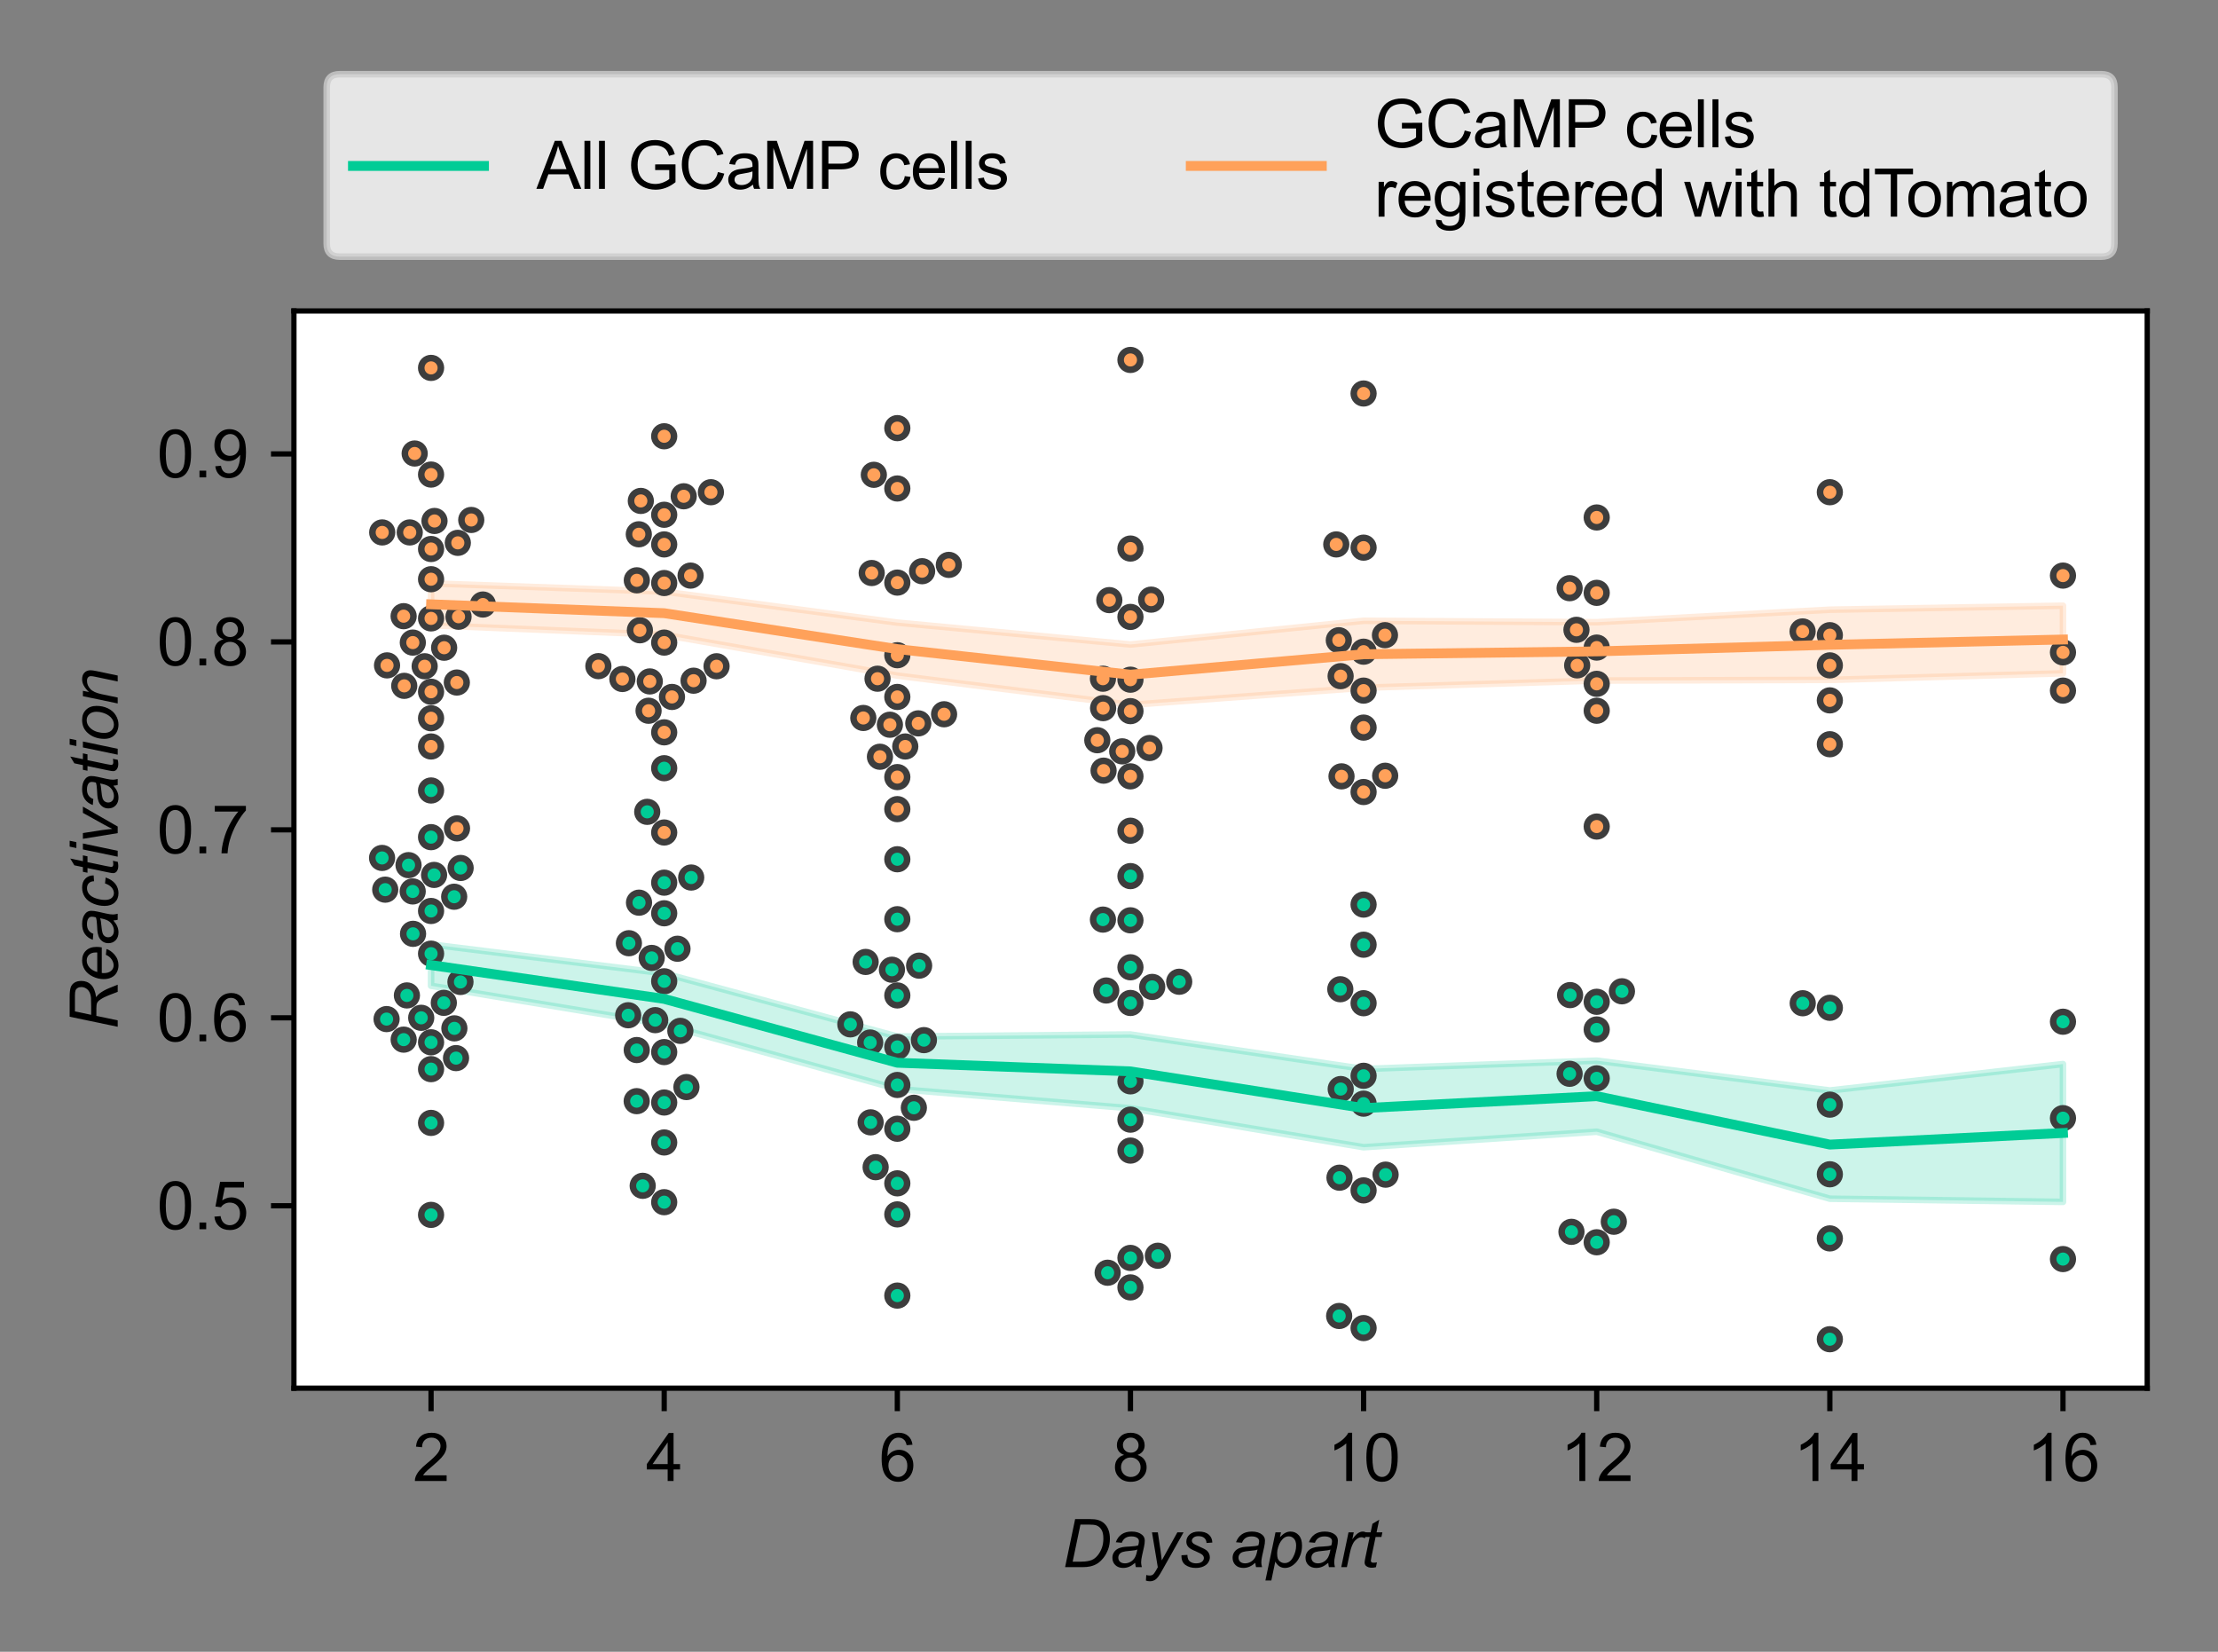 <!DOCTYPE svg PUBLIC "-//W3C//DTD SVG 1.1//EN" "http://www.w3.org/Graphics/SVG/1.1/DTD/svg11.dtd">
<svg xmlns:xlink="http://www.w3.org/1999/xlink" xmlns="http://www.w3.org/2000/svg" width="338.4pt" height="252pt" viewBox="0 0 338.4 252" version="1.1">
 <rect x="0" y="0" width="338.4" height="252" fill="#808080" stroke="none"/>
 <defs>
  <style type="text/css">*{stroke-linejoin: round; stroke-linecap: butt}</style>
 </defs>
 <g id="figure_1">
  <g id="patch_1">
   <path d="M 0 252  L 338.4 252  L 338.4 0  L 0 0  L 0 252  z " style="fill: none"/>
  </g>
  <g id="axes_1">
   <g id="patch_2">
    <path d="M 44.845 211.792  L 327.6 211.792  L 327.6 47.445  L 44.845 47.445  z " style="fill: #ffffff"/>
   </g>
   <g id="PolyCollection_1">
    <defs>
     <path id="dbcfe973" d="M 65.767 -107.915  L 65.767 -101.602  L 101.336 -95.706  L 136.904 -85.858  L 172.473 -82.913  L 208.042 -76.97  L 243.61 -79.338  L 279.179 -69.116  L 314.748 -68.631  L 314.748 -89.66  L 314.748 -89.66  L 279.179 -85.629  L 243.61 -90.18  L 208.042 -88.916  L 172.473 -94.172  L 136.904 -93.862  L 101.336 -103.495  L 65.767 -107.915  z " style="stroke: #00cc96; stroke-opacity: 0.2"/>
    </defs>
    <g clip-path="url(#p3f5dccc5b0)">
     <use xlink:href="#dbcfe973" x="0" y="252" style="fill: #00cc96; fill-opacity: 0.2; stroke: #00cc96; stroke-opacity: 0.2"/>
    </g>
   </g>
   <g id="PolyCollection_2">
    <defs>
     <path id="0d29e4d2" d="M 65.767 -162.998  L 65.767 -156.602  L 101.336 -155.157  L 136.904 -148.926  L 172.473 -144.46  L 208.042 -147.076  L 243.61 -148.17  L 279.179 -148.27  L 314.748 -149.27  L 314.748 -159.589  L 314.748 -159.589  L 279.179 -158.979  L 243.61 -157.072  L 208.042 -157.287  L 172.473 -153.673  L 136.904 -157.012  L 101.336 -161.738  L 65.767 -162.998  z " style="stroke: #ffa15a; stroke-opacity: 0.2"/>
    </defs>
    <g clip-path="url(#p3f5dccc5b0)">
     <use xlink:href="#0d29e4d2" x="0" y="252" style="fill: #ffa15a; fill-opacity: 0.2; stroke: #ffa15a; stroke-opacity: 0.2"/>
    </g>
   </g>
   <g id="matplotlib.axis_1">
    <g id="xtick_1">
     <g id="line2d_1">
      <defs>
       <path id="0e720b5e" d="M 0 0  L 0 3.5  " style="stroke: #000000; stroke-width: 0.8"/>
      </defs>
      <g>
       <use xlink:href="#0e720b5e" x="65.767" y="211.792" style="stroke: #000000; stroke-width: 0.8"/>
      </g>
     </g>
     <g id="text_1">
      <!-- 2 -->
      <g transform="translate(62.987 225.95) scale(0.1 -0.1)">
       <defs>
        <path id="97a0b675" d="M 3222 541  L 3222 0  L 194 0  Q 188 203 259 391  Q 375 700 629 1000  Q 884 1300 1366 1694  Q 2113 2306 2375 2664  Q 2638 3022 2638 3341  Q 2638 3675 2398 3904  Q 2159 4134 1775 4134  Q 1369 4134 1125 3890  Q 881 3647 878 3216  L 300 3275  Q 359 3922 746 4261  Q 1134 4600 1788 4600  Q 2447 4600 2831 4234  Q 3216 3869 3216 3328  Q 3216 3053 3103 2787  Q 2991 2522 2730 2228  Q 2469 1934 1863 1422  Q 1356 997 1212 845  Q 1069 694 975 541  L 3222 541  z " transform="scale(0.016)"/>
       </defs>
       <use xlink:href="#97a0b675"/>
      </g>
     </g>
    </g>
    <g id="xtick_2">
     <g id="line2d_2">
      <g>
       <use xlink:href="#0e720b5e" x="101.336" y="211.792" style="stroke: #000000; stroke-width: 0.8"/>
      </g>
     </g>
     <g id="text_2">
      <!-- 4 -->
      <g transform="translate(98.555 225.95) scale(0.1 -0.1)">
       <defs>
        <path id="b83eaa04" d="M 2069 0  L 2069 1097  L 81 1097  L 81 1613  L 2172 4581  L 2631 4581  L 2631 1613  L 3250 1613  L 3250 1097  L 2631 1097  L 2631 0  L 2069 0  z M 2069 1613  L 2069 3678  L 634 1613  L 2069 1613  z " transform="scale(0.016)"/>
       </defs>
       <use xlink:href="#b83eaa04"/>
      </g>
     </g>
    </g>
    <g id="xtick_3">
     <g id="line2d_3">
      <g>
       <use xlink:href="#0e720b5e" x="136.904" y="211.792" style="stroke: #000000; stroke-width: 0.8"/>
      </g>
     </g>
     <g id="text_3">
      <!-- 6 -->
      <g transform="translate(134.124 225.95) scale(0.1 -0.1)">
       <defs>
        <path id="e2b77b3d" d="M 3184 3459  L 2625 3416  Q 2550 3747 2413 3897  Q 2184 4138 1850 4138  Q 1581 4138 1378 3988  Q 1113 3794 959 3422  Q 806 3050 800 2363  Q 1003 2672 1297 2822  Q 1591 2972 1913 2972  Q 2475 2972 2870 2558  Q 3266 2144 3266 1488  Q 3266 1056 3080 686  Q 2894 316 2569 119  Q 2244 -78 1831 -78  Q 1128 -78 684 439  Q 241 956 241 2144  Q 241 3472 731 4075  Q 1159 4600 1884 4600  Q 2425 4600 2770 4297  Q 3116 3994 3184 3459  z M 888 1484  Q 888 1194 1011 928  Q 1134 663 1356 523  Q 1578 384 1822 384  Q 2178 384 2434 671  Q 2691 959 2691 1453  Q 2691 1928 2437 2201  Q 2184 2475 1800 2475  Q 1419 2475 1153 2201  Q 888 1928 888 1484  z " transform="scale(0.016)"/>
       </defs>
       <use xlink:href="#e2b77b3d"/>
      </g>
     </g>
    </g>
    <g id="xtick_4">
     <g id="line2d_4">
      <g>
       <use xlink:href="#0e720b5e" x="172.473" y="211.792" style="stroke: #000000; stroke-width: 0.8"/>
      </g>
     </g>
     <g id="text_4">
      <!-- 8 -->
      <g transform="translate(169.693 225.95) scale(0.1 -0.1)">
       <defs>
        <path id="f536c7bc" d="M 1131 2484  Q 781 2613 612 2850  Q 444 3088 444 3419  Q 444 3919 803 4259  Q 1163 4600 1759 4600  Q 2359 4600 2725 4251  Q 3091 3903 3091 3403  Q 3091 3084 2923 2848  Q 2756 2613 2416 2484  Q 2838 2347 3058 2040  Q 3278 1734 3278 1309  Q 3278 722 2862 322  Q 2447 -78 1769 -78  Q 1091 -78 675 323  Q 259 725 259 1325  Q 259 1772 486 2073  Q 713 2375 1131 2484  z M 1019 3438  Q 1019 3113 1228 2906  Q 1438 2700 1772 2700  Q 2097 2700 2305 2904  Q 2513 3109 2513 3406  Q 2513 3716 2298 3927  Q 2084 4138 1766 4138  Q 1444 4138 1231 3931  Q 1019 3725 1019 3438  z M 838 1322  Q 838 1081 952 856  Q 1066 631 1291 507  Q 1516 384 1775 384  Q 2178 384 2440 643  Q 2703 903 2703 1303  Q 2703 1709 2433 1975  Q 2163 2241 1756 2241  Q 1359 2241 1098 1978  Q 838 1716 838 1322  z " transform="scale(0.016)"/>
       </defs>
       <use xlink:href="#f536c7bc"/>
      </g>
     </g>
    </g>
    <g id="xtick_5">
     <g id="line2d_5">
      <g>
       <use xlink:href="#0e720b5e" x="208.042" y="211.792" style="stroke: #000000; stroke-width: 0.8"/>
      </g>
     </g>
     <g id="text_5">
      <!-- 10 -->
      <g transform="translate(202.481 225.95) scale(0.1 -0.1)">
       <defs>
        <path id="e9b50c31" d="M 2384 0  L 1822 0  L 1822 3584  Q 1619 3391 1289 3197  Q 959 3003 697 2906  L 697 3450  Q 1169 3672 1522 3987  Q 1875 4303 2022 4600  L 2384 4600  L 2384 0  z " transform="scale(0.016)"/>
        <path id="1874fd89" d="M 266 2259  Q 266 3072 433 3567  Q 600 4063 929 4331  Q 1259 4600 1759 4600  Q 2128 4600 2406 4451  Q 2684 4303 2865 4023  Q 3047 3744 3150 3342  Q 3253 2941 3253 2259  Q 3253 1453 3087 958  Q 2922 463 2592 192  Q 2263 -78 1759 -78  Q 1097 -78 719 397  Q 266 969 266 2259  z M 844 2259  Q 844 1131 1108 757  Q 1372 384 1759 384  Q 2147 384 2411 759  Q 2675 1134 2675 2259  Q 2675 3391 2411 3762  Q 2147 4134 1753 4134  Q 1366 4134 1134 3806  Q 844 3388 844 2259  z " transform="scale(0.016)"/>
       </defs>
       <use xlink:href="#e9b50c31"/>
       <use xlink:href="#1874fd89" x="55.615"/>
      </g>
     </g>
    </g>
    <g id="xtick_6">
     <g id="line2d_6">
      <g>
       <use xlink:href="#0e720b5e" x="243.61" y="211.792" style="stroke: #000000; stroke-width: 0.8"/>
      </g>
     </g>
     <g id="text_6">
      <!-- 12 -->
      <g transform="translate(238.049 225.95) scale(0.1 -0.1)">
       <use xlink:href="#e9b50c31"/>
       <use xlink:href="#97a0b675" x="55.615"/>
      </g>
     </g>
    </g>
    <g id="xtick_7">
     <g id="line2d_7">
      <g>
       <use xlink:href="#0e720b5e" x="279.179" y="211.792" style="stroke: #000000; stroke-width: 0.8"/>
      </g>
     </g>
     <g id="text_7">
      <!-- 14 -->
      <g transform="translate(273.618 225.95) scale(0.1 -0.1)">
       <use xlink:href="#e9b50c31"/>
       <use xlink:href="#b83eaa04" x="55.615"/>
      </g>
     </g>
    </g>
    <g id="xtick_8">
     <g id="line2d_8">
      <g>
       <use xlink:href="#0e720b5e" x="314.748" y="211.792" style="stroke: #000000; stroke-width: 0.8"/>
      </g>
     </g>
     <g id="text_8">
      <!-- 16 -->
      <g transform="translate(309.187 225.95) scale(0.1 -0.1)">
       <use xlink:href="#e9b50c31"/>
       <use xlink:href="#e2b77b3d" x="55.615"/>
      </g>
     </g>
    </g>
    <g id="text_9">
     <!-- Days apart -->
     <g transform="translate(162.047 239.095) scale(0.1 -0.1)">
      <defs>
       <path id="8e30a7f3" d="M 284 0  L 1241 4581  L 2622 4581  Q 3119 4581 3381 4509  Q 3756 4413 4022 4164  Q 4288 3916 4422 3544  Q 4556 3172 4556 2709  Q 4556 2156 4389 1701  Q 4222 1247 3951 901  Q 3681 556 3386 361  Q 3091 166 2688 72  Q 2381 0 1934 0  L 284 0  z M 1006 519  L 1731 519  Q 2222 519 2603 609  Q 2841 666 3009 775  Q 3231 916 3413 1147  Q 3650 1453 3792 1845  Q 3934 2238 3934 2738  Q 3934 3294 3740 3592  Q 3547 3891 3247 3988  Q 3025 4059 2556 4059  L 1747 4059  L 1006 519  z " transform="scale(0.016)"/>
       <path id="1664f117" d="M 2450 413  Q 2156 159 1884 42  Q 1613 -75 1303 -75  Q 844 -75 562 195  Q 281 466 281 888  Q 281 1166 407 1380  Q 534 1594 743 1723  Q 953 1853 1256 1909  Q 1447 1947 1980 1969  Q 2513 1991 2744 2081  Q 2809 2313 2809 2466  Q 2809 2663 2666 2775  Q 2469 2931 2091 2931  Q 1734 2931 1507 2773  Q 1281 2616 1178 2325  L 606 2375  Q 781 2869 1161 3131  Q 1541 3394 2119 3394  Q 2734 3394 3094 3100  Q 3369 2881 3369 2531  Q 3369 2266 3291 1916  L 3106 1091  Q 3019 697 3019 450  Q 3019 294 3088 0  L 2516 0  Q 2469 163 2450 413  z M 2659 1681  Q 2541 1634 2405 1609  Q 2269 1584 1950 1556  Q 1456 1513 1253 1445  Q 1050 1378 947 1231  Q 844 1084 844 906  Q 844 669 1008 516  Q 1172 363 1475 363  Q 1756 363 2015 511  Q 2275 659 2425 925  Q 2575 1191 2659 1681  z " transform="scale(0.016)"/>
       <path id="306f9a17" d="M 0 -1281  L 34 -750  Q 209 -800 375 -800  Q 547 -800 653 -722  Q 791 -619 953 -334  L 1134 -9  L 581 3319  L 1138 3319  L 1388 1641  Q 1463 1144 1516 647  L 3000 3319  L 3591 3319  L 1475 -441  Q 1169 -991 931 -1169  Q 694 -1347 384 -1347  Q 188 -1347 0 -1281  z " transform="scale(0.016)"/>
       <path id="c4eeed8f" d="M 266 1134  L 831 1169  Q 831 925 906 753  Q 981 581 1182 472  Q 1384 363 1653 363  Q 2028 363 2215 513  Q 2403 663 2403 866  Q 2403 1013 2291 1144  Q 2175 1275 1726 1467  Q 1278 1659 1153 1738  Q 944 1866 837 2039  Q 731 2213 731 2438  Q 731 2831 1043 3112  Q 1356 3394 1919 3394  Q 2544 3394 2870 3105  Q 3197 2816 3209 2344  L 2656 2306  Q 2644 2606 2444 2781  Q 2244 2956 1878 2956  Q 1584 2956 1421 2822  Q 1259 2688 1259 2531  Q 1259 2375 1400 2256  Q 1494 2175 1884 2006  Q 2534 1725 2703 1563  Q 2972 1303 2972 931  Q 2972 684 2820 446  Q 2669 209 2358 67  Q 2047 -75 1625 -75  Q 1050 -75 647 209  Q 244 494 266 1134  z " transform="scale(0.016)"/>
       <path id="7373a6f4" transform="scale(0.016)"/>
       <path id="a98c59f3" d="M -66 -1272  L 894 3319  L 1416 3319  L 1319 2856  Q 1609 3159 1839 3276  Q 2069 3394 2325 3394  Q 2800 3394 3112 3048  Q 3425 2703 3425 2059  Q 3425 1541 3253 1114  Q 3081 688 2831 428  Q 2581 169 2325 47  Q 2069 -75 1800 -75  Q 1203 -75 875 531  L 500 -1272  L -66 -1272  z M 1053 1356  Q 1053 984 1106 841  Q 1184 638 1362 513  Q 1541 388 1775 388  Q 2263 388 2563 936  Q 2863 1484 2863 2056  Q 2863 2478 2661 2708  Q 2459 2938 2159 2938  Q 1944 2938 1759 2823  Q 1575 2709 1417 2482  Q 1259 2256 1156 1928  Q 1053 1600 1053 1356  z " transform="scale(0.016)"/>
       <path id="534633de" d="M 213 0  L 906 3319  L 1406 3319  L 1266 2641  Q 1522 3025 1767 3209  Q 2013 3394 2269 3394  Q 2438 3394 2684 3272  L 2453 2747  Q 2306 2853 2131 2853  Q 1834 2853 1521 2522  Q 1209 2191 1031 1331  L 750 0  L 213 0  z " transform="scale(0.016)"/>
       <path id="8b1b7ea3" d="M 1534 459  L 1441 -3  Q 1238 -56 1047 -56  Q 709 -56 509 109  Q 359 234 359 450  Q 359 559 441 953  L 844 2881  L 397 2881  L 488 3319  L 934 3319  L 1106 4134  L 1753 4525  L 1500 3319  L 2056 3319  L 1963 2881  L 1409 2881  L 1025 1047  Q 953 697 953 628  Q 953 528 1011 475  Q 1069 422 1200 422  Q 1388 422 1534 459  z " transform="scale(0.016)"/>
      </defs>
      <use xlink:href="#8e30a7f3"/>
      <use xlink:href="#1664f117" x="72.217"/>
      <use xlink:href="#306f9a17" x="127.832"/>
      <use xlink:href="#c4eeed8f" x="177.832"/>
      <use xlink:href="#7373a6f4" x="227.832"/>
      <use xlink:href="#1664f117" x="255.615"/>
      <use xlink:href="#a98c59f3" x="311.23"/>
      <use xlink:href="#1664f117" x="366.846"/>
      <use xlink:href="#534633de" x="422.461"/>
      <use xlink:href="#8b1b7ea3" x="455.762"/>
     </g>
    </g>
   </g>
   <g id="matplotlib.axis_2">
    <g id="ytick_1">
     <g id="line2d_9">
      <defs>
       <path id="c1a6a1c4" d="M 0 0  L -3.5 0  " style="stroke: #000000; stroke-width: 0.8"/>
      </defs>
      <g>
       <use xlink:href="#c1a6a1c4" x="44.845" y="183.961" style="stroke: #000000; stroke-width: 0.8"/>
      </g>
     </g>
     <g id="text_10">
      <!-- 0.5 -->
      <g transform="translate(23.945 187.54) scale(0.1 -0.1)">
       <defs>
        <path id="f45997fb" d="M 581 0  L 581 641  L 1222 641  L 1222 0  L 581 0  z " transform="scale(0.016)"/>
        <path id="b6f97e71" d="M 266 1200  L 856 1250  Q 922 819 1161 601  Q 1400 384 1738 384  Q 2144 384 2425 690  Q 2706 997 2706 1503  Q 2706 1984 2436 2262  Q 2166 2541 1728 2541  Q 1456 2541 1237 2417  Q 1019 2294 894 2097  L 366 2166  L 809 4519  L 3088 4519  L 3088 3981  L 1259 3981  L 1013 2750  Q 1425 3038 1878 3038  Q 2478 3038 2890 2622  Q 3303 2206 3303 1553  Q 3303 931 2941 478  Q 2500 -78 1738 -78  Q 1113 -78 717 272  Q 322 622 266 1200  z " transform="scale(0.016)"/>
       </defs>
       <use xlink:href="#1874fd89"/>
       <use xlink:href="#f45997fb" x="55.615"/>
       <use xlink:href="#b6f97e71" x="83.398"/>
      </g>
     </g>
    </g>
    <g id="ytick_2">
     <g id="line2d_10">
      <g>
       <use xlink:href="#c1a6a1c4" x="44.845" y="155.284" style="stroke: #000000; stroke-width: 0.8"/>
      </g>
     </g>
     <g id="text_11">
      <!-- 0.6 -->
      <g transform="translate(23.945 158.863) scale(0.1 -0.1)">
       <use xlink:href="#1874fd89"/>
       <use xlink:href="#f45997fb" x="55.615"/>
       <use xlink:href="#e2b77b3d" x="83.398"/>
      </g>
     </g>
    </g>
    <g id="ytick_3">
     <g id="line2d_11">
      <g>
       <use xlink:href="#c1a6a1c4" x="44.845" y="126.607" style="stroke: #000000; stroke-width: 0.8"/>
      </g>
     </g>
     <g id="text_12">
      <!-- 0.7 -->
      <g transform="translate(23.945 130.186) scale(0.1 -0.1)">
       <defs>
        <path id="3e9d9c4c" d="M 303 3981  L 303 4522  L 3269 4522  L 3269 4084  Q 2831 3619 2401 2847  Q 1972 2075 1738 1259  Q 1569 684 1522 0  L 944 0  Q 953 541 1156 1306  Q 1359 2072 1739 2783  Q 2119 3494 2547 3981  L 303 3981  z " transform="scale(0.016)"/>
       </defs>
       <use xlink:href="#1874fd89"/>
       <use xlink:href="#f45997fb" x="55.615"/>
       <use xlink:href="#3e9d9c4c" x="83.398"/>
      </g>
     </g>
    </g>
    <g id="ytick_4">
     <g id="line2d_12">
      <g>
       <use xlink:href="#c1a6a1c4" x="44.845" y="97.93" style="stroke: #000000; stroke-width: 0.8"/>
      </g>
     </g>
     <g id="text_13">
      <!-- 0.8 -->
      <g transform="translate(23.945 101.509) scale(0.1 -0.1)">
       <use xlink:href="#1874fd89"/>
       <use xlink:href="#f45997fb" x="55.615"/>
       <use xlink:href="#f536c7bc" x="83.398"/>
      </g>
     </g>
    </g>
    <g id="ytick_5">
     <g id="line2d_13">
      <g>
       <use xlink:href="#c1a6a1c4" x="44.845" y="69.253" style="stroke: #000000; stroke-width: 0.8"/>
      </g>
     </g>
     <g id="text_14">
      <!-- 0.9 -->
      <g transform="translate(23.945 72.832) scale(0.1 -0.1)">
       <defs>
        <path id="32e3b850" d="M 350 1059  L 891 1109  Q 959 728 1153 556  Q 1347 384 1650 384  Q 1909 384 2104 503  Q 2300 622 2425 820  Q 2550 1019 2634 1356  Q 2719 1694 2719 2044  Q 2719 2081 2716 2156  Q 2547 1888 2255 1720  Q 1963 1553 1622 1553  Q 1053 1553 659 1965  Q 266 2378 266 3053  Q 266 3750 677 4175  Q 1088 4600 1706 4600  Q 2153 4600 2523 4359  Q 2894 4119 3086 3673  Q 3278 3228 3278 2384  Q 3278 1506 3087 986  Q 2897 466 2520 194  Q 2144 -78 1638 -78  Q 1100 -78 759 220  Q 419 519 350 1059  z M 2653 3081  Q 2653 3566 2395 3850  Q 2138 4134 1775 4134  Q 1400 4134 1122 3828  Q 844 3522 844 3034  Q 844 2597 1108 2323  Q 1372 2050 1759 2050  Q 2150 2050 2401 2323  Q 2653 2597 2653 3081  z " transform="scale(0.016)"/>
       </defs>
       <use xlink:href="#1874fd89"/>
       <use xlink:href="#f45997fb" x="55.615"/>
       <use xlink:href="#32e3b850" x="83.398"/>
      </g>
     </g>
    </g>
    <g id="text_15">
     <!-- Reactivation -->
     <g transform="translate(17.958 157.132) rotate(-90) scale(0.1 -0.1)">
      <defs>
       <path id="6aabe73c" d="M 300 0  L 1259 4581  L 3181 4581  Q 3750 4581 4044 4486  Q 4338 4391 4505 4128  Q 4672 3866 4672 3466  Q 4672 2906 4306 2537  Q 3941 2169 3125 2059  Q 3375 1875 3503 1697  Q 3791 1294 3966 863  L 4316 0  L 3631 0  L 3303 853  Q 3125 1316 2897 1653  Q 2741 1888 2578 1961  Q 2416 2034 2050 2034  L 1338 2034  L 913 0  L 300 0  z M 1441 2531  L 2288 2531  Q 2875 2531 3053 2547  Q 3400 2581 3622 2703  Q 3844 2825 3966 3031  Q 4088 3238 4088 3475  Q 4088 3675 3997 3823  Q 3906 3972 3759 4025  Q 3613 4078 3259 4078  L 1766 4078  L 1441 2531  z " transform="scale(0.016)"/>
       <path id="28cd4b59" d="M 2650 1128  L 3200 1072  Q 3081 663 2654 294  Q 2228 -75 1638 -75  Q 1269 -75 961 95  Q 653 266 492 591  Q 331 916 331 1331  Q 331 1875 582 2386  Q 834 2897 1234 3145  Q 1634 3394 2100 3394  Q 2694 3394 3048 3025  Q 3403 2656 3403 2019  Q 3403 1775 3359 1519  L 916 1519  Q 903 1422 903 1344  Q 903 878 1117 633  Q 1331 388 1641 388  Q 1931 388 2212 578  Q 2494 769 2650 1128  z M 1006 1950  L 2869 1950  Q 2872 2038 2872 2075  Q 2872 2500 2659 2726  Q 2447 2953 2113 2953  Q 1750 2953 1451 2703  Q 1153 2453 1006 1950  z " transform="scale(0.016)"/>
       <path id="af316958" d="M 2503 1209  L 3069 1150  Q 2856 528 2464 226  Q 2072 -75 1572 -75  Q 1031 -75 695 275  Q 359 625 359 1253  Q 359 1797 575 2322  Q 791 2847 1192 3120  Q 1594 3394 2109 3394  Q 2644 3394 2956 3092  Q 3269 2791 3269 2294  L 2713 2256  Q 2709 2572 2529 2750  Q 2350 2928 2056 2928  Q 1716 2928 1466 2712  Q 1216 2497 1073 2058  Q 931 1619 931 1213  Q 931 788 1118 575  Q 1306 363 1581 363  Q 1856 363 2107 572  Q 2359 781 2503 1209  z " transform="scale(0.016)"/>
       <path id="5498e495" d="M 1016 3941  L 1150 4581  L 1713 4581  L 1578 3941  L 1016 3941  z M 191 0  L 884 3319  L 1450 3319  L 756 0  L 191 0  z " transform="scale(0.016)"/>
       <path id="a05ae796" d="M 1050 0  L 506 3319  L 1056 3319  L 1341 1491  Q 1388 1191 1456 513  Q 1619 866 1872 1322  L 2981 3319  L 3578 3319  L 1678 0  L 1050 0  z " transform="scale(0.016)"/>
       <path id="3f35e99d" d="M 313 1259  Q 313 2231 884 2869  Q 1356 3394 2122 3394  Q 2722 3394 3089 3019  Q 3456 2644 3456 2006  Q 3456 1434 3225 942  Q 2994 450 2567 187  Q 2141 -75 1669 -75  Q 1281 -75 964 90  Q 647 256 480 559  Q 313 863 313 1259  z M 878 1316  Q 878 847 1103 605  Q 1328 363 1675 363  Q 1856 363 2034 436  Q 2213 509 2366 659  Q 2519 809 2626 1001  Q 2734 1194 2800 1416  Q 2897 1725 2897 2009  Q 2897 2459 2670 2707  Q 2444 2956 2100 2956  Q 1834 2956 1615 2829  Q 1397 2703 1220 2459  Q 1044 2216 961 1892  Q 878 1569 878 1316  z " transform="scale(0.016)"/>
       <path id="7002e7eb" d="M 213 0  L 906 3319  L 1419 3319  L 1297 2741  Q 1631 3081 1922 3237  Q 2213 3394 2516 3394  Q 2919 3394 3148 3175  Q 3378 2956 3378 2591  Q 3378 2406 3297 2009  L 2875 0  L 2309 0  L 2750 2103  Q 2816 2409 2816 2556  Q 2816 2722 2702 2825  Q 2588 2928 2372 2928  Q 1938 2928 1598 2615  Q 1259 2303 1100 1544  L 778 0  L 213 0  z " transform="scale(0.016)"/>
      </defs>
      <use xlink:href="#6aabe73c"/>
      <use xlink:href="#28cd4b59" x="72.217"/>
      <use xlink:href="#1664f117" x="127.832"/>
      <use xlink:href="#af316958" x="183.447"/>
      <use xlink:href="#8b1b7ea3" x="233.447"/>
      <use xlink:href="#5498e495" x="261.23"/>
      <use xlink:href="#a05ae796" x="283.447"/>
      <use xlink:href="#1664f117" x="333.447"/>
      <use xlink:href="#8b1b7ea3" x="389.062"/>
      <use xlink:href="#5498e495" x="416.846"/>
      <use xlink:href="#3f35e99d" x="439.062"/>
      <use xlink:href="#7002e7eb" x="494.678"/>
     </g>
    </g>
   </g>
   <g id="line2d_14"/>
   <g id="line2d_15"/>
   <g id="patch_3">
    <path d="M 44.845 211.792  L 44.845 47.445  " style="fill: none; stroke: #000000; stroke-width: 0.8; stroke-linejoin: miter; stroke-linecap: square"/>
   </g>
   <g id="patch_4">
    <path d="M 327.6 211.792  L 327.6 47.445  " style="fill: none; stroke: #000000; stroke-width: 0.8; stroke-linejoin: miter; stroke-linecap: square"/>
   </g>
   <g id="patch_5">
    <path d="M 44.845 211.792  L 327.6 211.792  " style="fill: none; stroke: #000000; stroke-width: 0.8; stroke-linejoin: miter; stroke-linecap: square"/>
   </g>
   <g id="patch_6">
    <path d="M 44.845 47.445  L 327.6 47.445  " style="fill: none; stroke: #000000; stroke-width: 0.8; stroke-linejoin: miter; stroke-linecap: square"/>
   </g>
   <g id="PathCollection_1">
    <defs>
     <path id="fcb0b305" d="M 0 1.5  C 0.398 1.5 0.779 1.342 1.061 1.061  C 1.342 0.779 1.5 0.398 1.5 -0  C 1.5 -0.398 1.342 -0.779 1.061 -1.061  C 0.779 -1.342 0.398 -1.5 0 -1.5  C -0.398 -1.5 -0.779 -1.342 -1.061 -1.061  C -1.342 -0.779 -1.5 -0.398 -1.5 0  C -1.5 0.398 -1.342 0.779 -1.061 1.061  C -0.779 1.342 -0.398 1.5 0 1.5  z "/>
    </defs>
    <g clip-path="url(#p3f5dccc5b0)">
     <use xlink:href="#fcb0b305" x="65.767" y="159.02" style="fill: #00cc96; stroke: #3d3d3d"/>
    </g>
    <g clip-path="url(#p3f5dccc5b0)">
     <use xlink:href="#fcb0b305" x="70.277" y="132.423" style="fill: #00cc96; stroke: #3d3d3d"/>
    </g>
    <g clip-path="url(#p3f5dccc5b0)">
     <use xlink:href="#fcb0b305" x="70.252" y="149.814" style="fill: #00cc96; stroke: #3d3d3d"/>
    </g>
    <g clip-path="url(#p3f5dccc5b0)">
     <use xlink:href="#fcb0b305" x="58.981" y="155.479" style="fill: #00cc96; stroke: #3d3d3d"/>
    </g>
    <g clip-path="url(#p3f5dccc5b0)">
     <use xlink:href="#fcb0b305" x="62.331" y="131.99" style="fill: #00cc96; stroke: #3d3d3d"/>
    </g>
    <g clip-path="url(#p3f5dccc5b0)">
     <use xlink:href="#fcb0b305" x="69.324" y="156.893" style="fill: #00cc96; stroke: #3d3d3d"/>
    </g>
    <g clip-path="url(#p3f5dccc5b0)">
     <use xlink:href="#fcb0b305" x="67.714" y="153.001" style="fill: #00cc96; stroke: #3d3d3d"/>
    </g>
    <g clip-path="url(#p3f5dccc5b0)">
     <use xlink:href="#fcb0b305" x="66.228" y="133.484" style="fill: #00cc96; stroke: #3d3d3d"/>
    </g>
    <g clip-path="url(#p3f5dccc5b0)">
     <use xlink:href="#fcb0b305" x="69.293" y="136.811" style="fill: #00cc96; stroke: #3d3d3d"/>
    </g>
    <g clip-path="url(#p3f5dccc5b0)">
     <use xlink:href="#fcb0b305" x="61.589" y="158.614" style="fill: #00cc96; stroke: #3d3d3d"/>
    </g>
    <g clip-path="url(#p3f5dccc5b0)">
     <use xlink:href="#fcb0b305" x="58.293" y="130.893" style="fill: #00cc96; stroke: #3d3d3d"/>
    </g>
    <g clip-path="url(#p3f5dccc5b0)">
     <use xlink:href="#fcb0b305" x="65.767" y="145.497" style="fill: #00cc96; stroke: #3d3d3d"/>
    </g>
    <g clip-path="url(#p3f5dccc5b0)">
     <use xlink:href="#fcb0b305" x="62.081" y="151.868" style="fill: #00cc96; stroke: #3d3d3d"/>
    </g>
    <g clip-path="url(#p3f5dccc5b0)">
     <use xlink:href="#fcb0b305" x="58.775" y="135.732" style="fill: #00cc96; stroke: #3d3d3d"/>
    </g>
    <g clip-path="url(#p3f5dccc5b0)">
     <use xlink:href="#fcb0b305" x="65.767" y="171.317" style="fill: #00cc96; stroke: #3d3d3d"/>
    </g>
    <g clip-path="url(#p3f5dccc5b0)">
     <use xlink:href="#fcb0b305" x="69.577" y="161.432" style="fill: #00cc96; stroke: #3d3d3d"/>
    </g>
    <g clip-path="url(#p3f5dccc5b0)">
     <use xlink:href="#fcb0b305" x="65.767" y="127.721" style="fill: #00cc96; stroke: #3d3d3d"/>
    </g>
    <g clip-path="url(#p3f5dccc5b0)">
     <use xlink:href="#fcb0b305" x="64.265" y="155.284" style="fill: #00cc96; stroke: #3d3d3d"/>
    </g>
    <g clip-path="url(#p3f5dccc5b0)">
     <use xlink:href="#fcb0b305" x="65.767" y="185.35" style="fill: #00cc96; stroke: #3d3d3d"/>
    </g>
    <g clip-path="url(#p3f5dccc5b0)">
     <use xlink:href="#fcb0b305" x="62.966" y="136.003" style="fill: #00cc96; stroke: #3d3d3d"/>
    </g>
    <g clip-path="url(#p3f5dccc5b0)">
     <use xlink:href="#fcb0b305" x="65.767" y="138.984" style="fill: #00cc96; stroke: #3d3d3d"/>
    </g>
    <g clip-path="url(#p3f5dccc5b0)">
     <use xlink:href="#fcb0b305" x="65.767" y="163.115" style="fill: #00cc96; stroke: #3d3d3d"/>
    </g>
    <g clip-path="url(#p3f5dccc5b0)">
     <use xlink:href="#fcb0b305" x="65.767" y="120.602" style="fill: #00cc96; stroke: #3d3d3d"/>
    </g>
    <g clip-path="url(#p3f5dccc5b0)">
     <use xlink:href="#fcb0b305" x="63.018" y="142.472" style="fill: #00cc96; stroke: #3d3d3d"/>
    </g>
    <g clip-path="url(#p3f5dccc5b0)">
     <use xlink:href="#fcb0b305" x="69.699" y="104.131" style="fill: #ffa15a; stroke: #3d3d3d"/>
    </g>
    <g clip-path="url(#p3f5dccc5b0)">
     <use xlink:href="#fcb0b305" x="65.767" y="83.76" style="fill: #ffa15a; stroke: #3d3d3d"/>
    </g>
    <g clip-path="url(#p3f5dccc5b0)">
     <use xlink:href="#fcb0b305" x="64.791" y="101.648" style="fill: #ffa15a; stroke: #3d3d3d"/>
    </g>
    <g clip-path="url(#p3f5dccc5b0)">
     <use xlink:href="#fcb0b305" x="71.899" y="79.329" style="fill: #ffa15a; stroke: #3d3d3d"/>
    </g>
    <g clip-path="url(#p3f5dccc5b0)">
     <use xlink:href="#fcb0b305" x="65.767" y="72.403" style="fill: #ffa15a; stroke: #3d3d3d"/>
    </g>
    <g clip-path="url(#p3f5dccc5b0)">
     <use xlink:href="#fcb0b305" x="65.767" y="94.346" style="fill: #ffa15a; stroke: #3d3d3d"/>
    </g>
    <g clip-path="url(#p3f5dccc5b0)">
     <use xlink:href="#fcb0b305" x="66.292" y="79.483" style="fill: #ffa15a; stroke: #3d3d3d"/>
    </g>
    <g clip-path="url(#p3f5dccc5b0)">
     <use xlink:href="#fcb0b305" x="73.676" y="92.231" style="fill: #ffa15a; stroke: #3d3d3d"/>
    </g>
    <g clip-path="url(#p3f5dccc5b0)">
     <use xlink:href="#fcb0b305" x="65.767" y="88.371" style="fill: #ffa15a; stroke: #3d3d3d"/>
    </g>
    <g clip-path="url(#p3f5dccc5b0)">
     <use xlink:href="#fcb0b305" x="65.767" y="109.58" style="fill: #ffa15a; stroke: #3d3d3d"/>
    </g>
    <g clip-path="url(#p3f5dccc5b0)">
     <use xlink:href="#fcb0b305" x="69.959" y="94.092" style="fill: #ffa15a; stroke: #3d3d3d"/>
    </g>
    <g clip-path="url(#p3f5dccc5b0)">
     <use xlink:href="#fcb0b305" x="69.85" y="82.821" style="fill: #ffa15a; stroke: #3d3d3d"/>
    </g>
    <g clip-path="url(#p3f5dccc5b0)">
     <use xlink:href="#fcb0b305" x="59.051" y="101.515" style="fill: #ffa15a; stroke: #3d3d3d"/>
    </g>
    <g clip-path="url(#p3f5dccc5b0)">
     <use xlink:href="#fcb0b305" x="65.767" y="105.538" style="fill: #ffa15a; stroke: #3d3d3d"/>
    </g>
    <g clip-path="url(#p3f5dccc5b0)">
     <use xlink:href="#fcb0b305" x="67.762" y="98.821" style="fill: #ffa15a; stroke: #3d3d3d"/>
    </g>
    <g clip-path="url(#p3f5dccc5b0)">
     <use xlink:href="#fcb0b305" x="65.767" y="113.888" style="fill: #ffa15a; stroke: #3d3d3d"/>
    </g>
    <g clip-path="url(#p3f5dccc5b0)">
     <use xlink:href="#fcb0b305" x="61.675" y="104.638" style="fill: #ffa15a; stroke: #3d3d3d"/>
    </g>
    <g clip-path="url(#p3f5dccc5b0)">
     <use xlink:href="#fcb0b305" x="62.514" y="81.23" style="fill: #ffa15a; stroke: #3d3d3d"/>
    </g>
    <g clip-path="url(#p3f5dccc5b0)">
     <use xlink:href="#fcb0b305" x="69.726" y="126.384" style="fill: #ffa15a; stroke: #3d3d3d"/>
    </g>
    <g clip-path="url(#p3f5dccc5b0)">
     <use xlink:href="#fcb0b305" x="61.582" y="94.009" style="fill: #ffa15a; stroke: #3d3d3d"/>
    </g>
    <g clip-path="url(#p3f5dccc5b0)">
     <use xlink:href="#fcb0b305" x="58.314" y="81.23" style="fill: #ffa15a; stroke: #3d3d3d"/>
    </g>
    <g clip-path="url(#p3f5dccc5b0)">
     <use xlink:href="#fcb0b305" x="62.983" y="98.037" style="fill: #ffa15a; stroke: #3d3d3d"/>
    </g>
    <g clip-path="url(#p3f5dccc5b0)">
     <use xlink:href="#fcb0b305" x="63.267" y="69.189" style="fill: #ffa15a; stroke: #3d3d3d"/>
    </g>
    <g clip-path="url(#p3f5dccc5b0)">
     <use xlink:href="#fcb0b305" x="65.767" y="56.129" style="fill: #ffa15a; stroke: #3d3d3d"/>
    </g>
   </g>
   <g id="PathCollection_2">
    <defs>
     <path id="816a4aea" d="M 0 1.5  C 0.398 1.5 0.779 1.342 1.061 1.061  C 1.342 0.779 1.5 0.398 1.5 -0  C 1.5 -0.398 1.342 -0.779 1.061 -1.061  C 0.779 -1.342 0.398 -1.5 0 -1.5  C -0.398 -1.5 -0.779 -1.342 -1.061 -1.061  C -1.342 -0.779 -1.5 -0.398 -1.5 0  C -1.5 0.398 -1.342 0.779 -1.061 1.061  C -0.779 1.342 -0.398 1.5 0 1.5  z "/>
    </defs>
    <g clip-path="url(#p3f5dccc5b0)">
     <use xlink:href="#816a4aea" x="98.057" y="180.915" style="fill: #00cc96; stroke: #3d3d3d"/>
    </g>
    <g clip-path="url(#p3f5dccc5b0)">
     <use xlink:href="#816a4aea" x="95.952" y="143.904" style="fill: #00cc96; stroke: #3d3d3d"/>
    </g>
    <g clip-path="url(#p3f5dccc5b0)">
     <use xlink:href="#816a4aea" x="101.336" y="168.207" style="fill: #00cc96; stroke: #3d3d3d"/>
    </g>
    <g clip-path="url(#p3f5dccc5b0)">
     <use xlink:href="#816a4aea" x="101.336" y="149.711" style="fill: #00cc96; stroke: #3d3d3d"/>
    </g>
    <g clip-path="url(#p3f5dccc5b0)">
     <use xlink:href="#816a4aea" x="101.336" y="117.204" style="fill: #00cc96; stroke: #3d3d3d"/>
    </g>
    <g clip-path="url(#p3f5dccc5b0)">
     <use xlink:href="#816a4aea" x="101.336" y="134.664" style="fill: #00cc96; stroke: #3d3d3d"/>
    </g>
    <g clip-path="url(#p3f5dccc5b0)">
     <use xlink:href="#816a4aea" x="101.336" y="160.513" style="fill: #00cc96; stroke: #3d3d3d"/>
    </g>
    <g clip-path="url(#p3f5dccc5b0)">
     <use xlink:href="#816a4aea" x="101.336" y="139.336" style="fill: #00cc96; stroke: #3d3d3d"/>
    </g>
    <g clip-path="url(#p3f5dccc5b0)">
     <use xlink:href="#816a4aea" x="99.968" y="155.64" style="fill: #00cc96; stroke: #3d3d3d"/>
    </g>
    <g clip-path="url(#p3f5dccc5b0)">
     <use xlink:href="#816a4aea" x="103.801" y="157.275" style="fill: #00cc96; stroke: #3d3d3d"/>
    </g>
    <g clip-path="url(#p3f5dccc5b0)">
     <use xlink:href="#816a4aea" x="103.365" y="144.746" style="fill: #00cc96; stroke: #3d3d3d"/>
    </g>
    <g clip-path="url(#p3f5dccc5b0)">
     <use xlink:href="#816a4aea" x="104.729" y="165.849" style="fill: #00cc96; stroke: #3d3d3d"/>
    </g>
    <g clip-path="url(#p3f5dccc5b0)">
     <use xlink:href="#816a4aea" x="97.141" y="168" style="fill: #00cc96; stroke: #3d3d3d"/>
    </g>
    <g clip-path="url(#p3f5dccc5b0)">
     <use xlink:href="#816a4aea" x="105.455" y="133.882" style="fill: #00cc96; stroke: #3d3d3d"/>
    </g>
    <g clip-path="url(#p3f5dccc5b0)">
     <use xlink:href="#816a4aea" x="95.842" y="154.893" style="fill: #00cc96; stroke: #3d3d3d"/>
    </g>
    <g clip-path="url(#p3f5dccc5b0)">
     <use xlink:href="#816a4aea" x="101.336" y="183.414" style="fill: #00cc96; stroke: #3d3d3d"/>
    </g>
    <g clip-path="url(#p3f5dccc5b0)">
     <use xlink:href="#816a4aea" x="99.431" y="146.146" style="fill: #00cc96; stroke: #3d3d3d"/>
    </g>
    <g clip-path="url(#p3f5dccc5b0)">
     <use xlink:href="#816a4aea" x="101.336" y="174.302" style="fill: #00cc96; stroke: #3d3d3d"/>
    </g>
    <g clip-path="url(#p3f5dccc5b0)">
     <use xlink:href="#816a4aea" x="97.148" y="160.203" style="fill: #00cc96; stroke: #3d3d3d"/>
    </g>
    <g clip-path="url(#p3f5dccc5b0)">
     <use xlink:href="#816a4aea" x="98.75" y="123.86" style="fill: #00cc96; stroke: #3d3d3d"/>
    </g>
    <g clip-path="url(#p3f5dccc5b0)">
     <use xlink:href="#816a4aea" x="97.495" y="137.717" style="fill: #00cc96; stroke: #3d3d3d"/>
    </g>
    <g clip-path="url(#p3f5dccc5b0)">
     <use xlink:href="#816a4aea" x="101.336" y="98.037" style="fill: #ffa15a; stroke: #3d3d3d"/>
    </g>
    <g clip-path="url(#p3f5dccc5b0)">
     <use xlink:href="#816a4aea" x="101.336" y="88.952" style="fill: #ffa15a; stroke: #3d3d3d"/>
    </g>
    <g clip-path="url(#p3f5dccc5b0)">
     <use xlink:href="#816a4aea" x="109.324" y="101.648" style="fill: #ffa15a; stroke: #3d3d3d"/>
    </g>
    <g clip-path="url(#p3f5dccc5b0)">
     <use xlink:href="#816a4aea" x="97.628" y="96.159" style="fill: #ffa15a; stroke: #3d3d3d"/>
    </g>
    <g clip-path="url(#p3f5dccc5b0)">
     <use xlink:href="#816a4aea" x="97.463" y="81.514" style="fill: #ffa15a; stroke: #3d3d3d"/>
    </g>
    <g clip-path="url(#p3f5dccc5b0)">
     <use xlink:href="#816a4aea" x="101.336" y="66.56" style="fill: #ffa15a; stroke: #3d3d3d"/>
    </g>
    <g clip-path="url(#p3f5dccc5b0)">
     <use xlink:href="#816a4aea" x="99.138" y="103.963" style="fill: #ffa15a; stroke: #3d3d3d"/>
    </g>
    <g clip-path="url(#p3f5dccc5b0)">
     <use xlink:href="#816a4aea" x="94.956" y="103.592" style="fill: #ffa15a; stroke: #3d3d3d"/>
    </g>
    <g clip-path="url(#p3f5dccc5b0)">
     <use xlink:href="#816a4aea" x="91.295" y="101.631" style="fill: #ffa15a; stroke: #3d3d3d"/>
    </g>
    <g clip-path="url(#p3f5dccc5b0)">
     <use xlink:href="#816a4aea" x="97.77" y="76.423" style="fill: #ffa15a; stroke: #3d3d3d"/>
    </g>
    <g clip-path="url(#p3f5dccc5b0)">
     <use xlink:href="#816a4aea" x="101.336" y="111.73" style="fill: #ffa15a; stroke: #3d3d3d"/>
    </g>
    <g clip-path="url(#p3f5dccc5b0)">
     <use xlink:href="#816a4aea" x="108.464" y="75.095" style="fill: #ffa15a; stroke: #3d3d3d"/>
    </g>
    <g clip-path="url(#p3f5dccc5b0)">
     <use xlink:href="#816a4aea" x="101.336" y="127.012" style="fill: #ffa15a; stroke: #3d3d3d"/>
    </g>
    <g clip-path="url(#p3f5dccc5b0)">
     <use xlink:href="#816a4aea" x="98.952" y="108.437" style="fill: #ffa15a; stroke: #3d3d3d"/>
    </g>
    <g clip-path="url(#p3f5dccc5b0)">
     <use xlink:href="#816a4aea" x="101.336" y="78.536" style="fill: #ffa15a; stroke: #3d3d3d"/>
    </g>
    <g clip-path="url(#p3f5dccc5b0)">
     <use xlink:href="#816a4aea" x="97.159" y="88.536" style="fill: #ffa15a; stroke: #3d3d3d"/>
    </g>
    <g clip-path="url(#p3f5dccc5b0)">
     <use xlink:href="#816a4aea" x="105.819" y="103.851" style="fill: #ffa15a; stroke: #3d3d3d"/>
    </g>
    <g clip-path="url(#p3f5dccc5b0)">
     <use xlink:href="#816a4aea" x="101.336" y="83.061" style="fill: #ffa15a; stroke: #3d3d3d"/>
    </g>
    <g clip-path="url(#p3f5dccc5b0)">
     <use xlink:href="#816a4aea" x="102.523" y="106.331" style="fill: #ffa15a; stroke: #3d3d3d"/>
    </g>
    <g clip-path="url(#p3f5dccc5b0)">
     <use xlink:href="#816a4aea" x="105.363" y="87.817" style="fill: #ffa15a; stroke: #3d3d3d"/>
    </g>
    <g clip-path="url(#p3f5dccc5b0)">
     <use xlink:href="#816a4aea" x="104.315" y="75.716" style="fill: #ffa15a; stroke: #3d3d3d"/>
    </g>
   </g>
   <g id="PathCollection_3">
    <defs>
     <path id="5923aff4" d="M 0 1.5  C 0.398 1.5 0.779 1.342 1.061 1.061  C 1.342 0.779 1.5 0.398 1.5 -0  C 1.5 -0.398 1.342 -0.779 1.061 -1.061  C 0.779 -1.342 0.398 -1.5 0 -1.5  C -0.398 -1.5 -0.779 -1.342 -1.061 -1.061  C -1.342 -0.779 -1.5 -0.398 -1.5 0  C -1.5 0.398 -1.342 0.779 -1.061 1.061  C -0.779 1.342 -0.398 1.5 0 1.5  z "/>
    </defs>
    <g clip-path="url(#p3f5dccc5b0)">
     <use xlink:href="#5923aff4" x="136.904" y="172.208" style="fill: #00cc96; stroke: #3d3d3d"/>
    </g>
    <g clip-path="url(#p3f5dccc5b0)">
     <use xlink:href="#5923aff4" x="132.072" y="146.76" style="fill: #00cc96; stroke: #3d3d3d"/>
    </g>
    <g clip-path="url(#p3f5dccc5b0)">
     <use xlink:href="#5923aff4" x="139.427" y="169.01" style="fill: #00cc96; stroke: #3d3d3d"/>
    </g>
    <g clip-path="url(#p3f5dccc5b0)">
     <use xlink:href="#5923aff4" x="136.904" y="185.274" style="fill: #00cc96; stroke: #3d3d3d"/>
    </g>
    <g clip-path="url(#p3f5dccc5b0)">
     <use xlink:href="#5923aff4" x="136.904" y="131.094" style="fill: #00cc96; stroke: #3d3d3d"/>
    </g>
    <g clip-path="url(#p3f5dccc5b0)">
     <use xlink:href="#5923aff4" x="132.763" y="159.057" style="fill: #00cc96; stroke: #3d3d3d"/>
    </g>
    <g clip-path="url(#p3f5dccc5b0)">
     <use xlink:href="#5923aff4" x="136.904" y="159.725" style="fill: #00cc96; stroke: #3d3d3d"/>
    </g>
    <g clip-path="url(#p3f5dccc5b0)">
     <use xlink:href="#5923aff4" x="136.904" y="151.87" style="fill: #00cc96; stroke: #3d3d3d"/>
    </g>
    <g clip-path="url(#p3f5dccc5b0)">
     <use xlink:href="#5923aff4" x="133.597" y="178.072" style="fill: #00cc96; stroke: #3d3d3d"/>
    </g>
    <g clip-path="url(#p3f5dccc5b0)">
     <use xlink:href="#5923aff4" x="140.961" y="158.689" style="fill: #00cc96; stroke: #3d3d3d"/>
    </g>
    <g clip-path="url(#p3f5dccc5b0)">
     <use xlink:href="#5923aff4" x="136.082" y="147.948" style="fill: #00cc96; stroke: #3d3d3d"/>
    </g>
    <g clip-path="url(#p3f5dccc5b0)">
     <use xlink:href="#5923aff4" x="132.831" y="171.233" style="fill: #00cc96; stroke: #3d3d3d"/>
    </g>
    <g clip-path="url(#p3f5dccc5b0)">
     <use xlink:href="#5923aff4" x="136.904" y="197.664" style="fill: #00cc96; stroke: #3d3d3d"/>
    </g>
    <g clip-path="url(#p3f5dccc5b0)">
     <use xlink:href="#5923aff4" x="129.738" y="156.283" style="fill: #00cc96; stroke: #3d3d3d"/>
    </g>
    <g clip-path="url(#p3f5dccc5b0)">
     <use xlink:href="#5923aff4" x="140.231" y="147.326" style="fill: #00cc96; stroke: #3d3d3d"/>
    </g>
    <g clip-path="url(#p3f5dccc5b0)">
     <use xlink:href="#5923aff4" x="136.904" y="180.537" style="fill: #00cc96; stroke: #3d3d3d"/>
    </g>
    <g clip-path="url(#p3f5dccc5b0)">
     <use xlink:href="#5923aff4" x="136.904" y="140.24" style="fill: #00cc96; stroke: #3d3d3d"/>
    </g>
    <g clip-path="url(#p3f5dccc5b0)">
     <use xlink:href="#5923aff4" x="136.904" y="165.529" style="fill: #00cc96; stroke: #3d3d3d"/>
    </g>
    <g clip-path="url(#p3f5dccc5b0)">
     <use xlink:href="#5923aff4" x="136.904" y="106.331" style="fill: #ffa15a; stroke: #3d3d3d"/>
    </g>
    <g clip-path="url(#p3f5dccc5b0)">
     <use xlink:href="#5923aff4" x="136.904" y="118.558" style="fill: #ffa15a; stroke: #3d3d3d"/>
    </g>
    <g clip-path="url(#p3f5dccc5b0)">
     <use xlink:href="#5923aff4" x="144.039" y="108.973" style="fill: #ffa15a; stroke: #3d3d3d"/>
    </g>
    <g clip-path="url(#p3f5dccc5b0)">
     <use xlink:href="#5923aff4" x="140.101" y="110.362" style="fill: #ffa15a; stroke: #3d3d3d"/>
    </g>
    <g clip-path="url(#p3f5dccc5b0)">
     <use xlink:href="#5923aff4" x="140.687" y="87.146" style="fill: #ffa15a; stroke: #3d3d3d"/>
    </g>
    <g clip-path="url(#p3f5dccc5b0)">
     <use xlink:href="#5923aff4" x="133.322" y="72.44" style="fill: #ffa15a; stroke: #3d3d3d"/>
    </g>
    <g clip-path="url(#p3f5dccc5b0)">
     <use xlink:href="#5923aff4" x="136.904" y="65.319" style="fill: #ffa15a; stroke: #3d3d3d"/>
    </g>
    <g clip-path="url(#p3f5dccc5b0)">
     <use xlink:href="#5923aff4" x="136.904" y="99.965" style="fill: #ffa15a; stroke: #3d3d3d"/>
    </g>
    <g clip-path="url(#p3f5dccc5b0)">
     <use xlink:href="#5923aff4" x="134.253" y="115.455" style="fill: #ffa15a; stroke: #3d3d3d"/>
    </g>
    <g clip-path="url(#p3f5dccc5b0)">
     <use xlink:href="#5923aff4" x="138.117" y="113.888" style="fill: #ffa15a; stroke: #3d3d3d"/>
    </g>
    <g clip-path="url(#p3f5dccc5b0)">
     <use xlink:href="#5923aff4" x="131.715" y="109.538" style="fill: #ffa15a; stroke: #3d3d3d"/>
    </g>
    <g clip-path="url(#p3f5dccc5b0)">
     <use xlink:href="#5923aff4" x="136.904" y="74.527" style="fill: #ffa15a; stroke: #3d3d3d"/>
    </g>
    <g clip-path="url(#p3f5dccc5b0)">
     <use xlink:href="#5923aff4" x="135.772" y="110.569" style="fill: #ffa15a; stroke: #3d3d3d"/>
    </g>
    <g clip-path="url(#p3f5dccc5b0)">
     <use xlink:href="#5923aff4" x="136.904" y="123.447" style="fill: #ffa15a; stroke: #3d3d3d"/>
    </g>
    <g clip-path="url(#p3f5dccc5b0)">
     <use xlink:href="#5923aff4" x="136.904" y="88.885" style="fill: #ffa15a; stroke: #3d3d3d"/>
    </g>
    <g clip-path="url(#p3f5dccc5b0)">
     <use xlink:href="#5923aff4" x="133.886" y="103.549" style="fill: #ffa15a; stroke: #3d3d3d"/>
    </g>
    <g clip-path="url(#p3f5dccc5b0)">
     <use xlink:href="#5923aff4" x="144.763" y="86.184" style="fill: #ffa15a; stroke: #3d3d3d"/>
    </g>
    <g clip-path="url(#p3f5dccc5b0)">
     <use xlink:href="#5923aff4" x="132.995" y="87.423" style="fill: #ffa15a; stroke: #3d3d3d"/>
    </g>
   </g>
   <g id="PathCollection_4">
    <defs>
     <path id="da765377" d="M 0 1.5  C 0.398 1.5 0.779 1.342 1.061 1.061  C 1.342 0.779 1.5 0.398 1.5 -0  C 1.5 -0.398 1.342 -0.779 1.061 -1.061  C 0.779 -1.342 0.398 -1.5 0 -1.5  C -0.398 -1.5 -0.779 -1.342 -1.061 -1.061  C -1.342 -0.779 -1.5 -0.398 -1.5 0  C -1.5 0.398 -1.342 0.779 -1.061 1.061  C -0.779 1.342 -0.398 1.5 0 1.5  z "/>
    </defs>
    <g clip-path="url(#p3f5dccc5b0)">
     <use xlink:href="#da765377" x="172.473" y="191.916" style="fill: #00cc96; stroke: #3d3d3d"/>
    </g>
    <g clip-path="url(#p3f5dccc5b0)">
     <use xlink:href="#da765377" x="179.911" y="149.783" style="fill: #00cc96; stroke: #3d3d3d"/>
    </g>
    <g clip-path="url(#p3f5dccc5b0)">
     <use xlink:href="#da765377" x="172.473" y="196.415" style="fill: #00cc96; stroke: #3d3d3d"/>
    </g>
    <g clip-path="url(#p3f5dccc5b0)">
     <use xlink:href="#da765377" x="172.473" y="170.819" style="fill: #00cc96; stroke: #3d3d3d"/>
    </g>
    <g clip-path="url(#p3f5dccc5b0)">
     <use xlink:href="#da765377" x="172.473" y="133.665" style="fill: #00cc96; stroke: #3d3d3d"/>
    </g>
    <g clip-path="url(#p3f5dccc5b0)">
     <use xlink:href="#da765377" x="168.779" y="151.117" style="fill: #00cc96; stroke: #3d3d3d"/>
    </g>
    <g clip-path="url(#p3f5dccc5b0)">
     <use xlink:href="#da765377" x="172.473" y="175.541" style="fill: #00cc96; stroke: #3d3d3d"/>
    </g>
    <g clip-path="url(#p3f5dccc5b0)">
     <use xlink:href="#da765377" x="172.473" y="140.409" style="fill: #00cc96; stroke: #3d3d3d"/>
    </g>
    <g clip-path="url(#p3f5dccc5b0)">
     <use xlink:href="#da765377" x="172.473" y="164.977" style="fill: #00cc96; stroke: #3d3d3d"/>
    </g>
    <g clip-path="url(#p3f5dccc5b0)">
     <use xlink:href="#da765377" x="168.992" y="194.176" style="fill: #00cc96; stroke: #3d3d3d"/>
    </g>
    <g clip-path="url(#p3f5dccc5b0)">
     <use xlink:href="#da765377" x="172.473" y="147.573" style="fill: #00cc96; stroke: #3d3d3d"/>
    </g>
    <g clip-path="url(#p3f5dccc5b0)">
     <use xlink:href="#da765377" x="172.473" y="153.02" style="fill: #00cc96; stroke: #3d3d3d"/>
    </g>
    <g clip-path="url(#p3f5dccc5b0)">
     <use xlink:href="#da765377" x="176.659" y="191.584" style="fill: #00cc96; stroke: #3d3d3d"/>
    </g>
    <g clip-path="url(#p3f5dccc5b0)">
     <use xlink:href="#da765377" x="175.794" y="150.571" style="fill: #00cc96; stroke: #3d3d3d"/>
    </g>
    <g clip-path="url(#p3f5dccc5b0)">
     <use xlink:href="#da765377" x="168.275" y="140.299" style="fill: #00cc96; stroke: #3d3d3d"/>
    </g>
    <g clip-path="url(#p3f5dccc5b0)">
     <use xlink:href="#da765377" x="168.276" y="103.549" style="fill: #ffa15a; stroke: #3d3d3d"/>
    </g>
    <g clip-path="url(#p3f5dccc5b0)">
     <use xlink:href="#da765377" x="172.473" y="108.496" style="fill: #ffa15a; stroke: #3d3d3d"/>
    </g>
    <g clip-path="url(#p3f5dccc5b0)">
     <use xlink:href="#da765377" x="167.415" y="112.933" style="fill: #ffa15a; stroke: #3d3d3d"/>
    </g>
    <g clip-path="url(#p3f5dccc5b0)">
     <use xlink:href="#da765377" x="172.473" y="126.739" style="fill: #ffa15a; stroke: #3d3d3d"/>
    </g>
    <g clip-path="url(#p3f5dccc5b0)">
     <use xlink:href="#da765377" x="169.248" y="91.558" style="fill: #ffa15a; stroke: #3d3d3d"/>
    </g>
    <g clip-path="url(#p3f5dccc5b0)">
     <use xlink:href="#da765377" x="175.632" y="91.484" style="fill: #ffa15a; stroke: #3d3d3d"/>
    </g>
    <g clip-path="url(#p3f5dccc5b0)">
     <use xlink:href="#da765377" x="168.301" y="108.038" style="fill: #ffa15a; stroke: #3d3d3d"/>
    </g>
    <g clip-path="url(#p3f5dccc5b0)">
     <use xlink:href="#da765377" x="172.473" y="94.121" style="fill: #ffa15a; stroke: #3d3d3d"/>
    </g>
    <g clip-path="url(#p3f5dccc5b0)">
     <use xlink:href="#da765377" x="172.473" y="103.699" style="fill: #ffa15a; stroke: #3d3d3d"/>
    </g>
    <g clip-path="url(#p3f5dccc5b0)">
     <use xlink:href="#da765377" x="175.383" y="114.123" style="fill: #ffa15a; stroke: #3d3d3d"/>
    </g>
    <g clip-path="url(#p3f5dccc5b0)">
     <use xlink:href="#da765377" x="171.217" y="114.632" style="fill: #ffa15a; stroke: #3d3d3d"/>
    </g>
    <g clip-path="url(#p3f5dccc5b0)">
     <use xlink:href="#da765377" x="172.473" y="54.915" style="fill: #ffa15a; stroke: #3d3d3d"/>
    </g>
    <g clip-path="url(#p3f5dccc5b0)">
     <use xlink:href="#da765377" x="172.473" y="118.445" style="fill: #ffa15a; stroke: #3d3d3d"/>
    </g>
    <g clip-path="url(#p3f5dccc5b0)">
     <use xlink:href="#da765377" x="168.373" y="117.576" style="fill: #ffa15a; stroke: #3d3d3d"/>
    </g>
    <g clip-path="url(#p3f5dccc5b0)">
     <use xlink:href="#da765377" x="172.473" y="83.691" style="fill: #ffa15a; stroke: #3d3d3d"/>
    </g>
   </g>
   <g id="PathCollection_5">
    <defs>
     <path id="4974d35a" d="M 0 1.5  C 0.398 1.5 0.779 1.342 1.061 1.061  C 1.342 0.779 1.5 0.398 1.5 -0  C 1.5 -0.398 1.342 -0.779 1.061 -1.061  C 0.779 -1.342 0.398 -1.5 0 -1.5  C -0.398 -1.5 -0.779 -1.342 -1.061 -1.061  C -1.342 -0.779 -1.5 -0.398 -1.5 0  C -1.5 0.398 -1.342 0.779 -1.061 1.061  C -0.779 1.342 -0.398 1.5 0 1.5  z "/>
    </defs>
    <g clip-path="url(#p3f5dccc5b0)">
     <use xlink:href="#4974d35a" x="208.042" y="202.619" style="fill: #00cc96; stroke: #3d3d3d"/>
    </g>
    <g clip-path="url(#p3f5dccc5b0)">
     <use xlink:href="#4974d35a" x="204.553" y="166.154" style="fill: #00cc96; stroke: #3d3d3d"/>
    </g>
    <g clip-path="url(#p3f5dccc5b0)">
     <use xlink:href="#4974d35a" x="208.042" y="164.13" style="fill: #00cc96; stroke: #3d3d3d"/>
    </g>
    <g clip-path="url(#p3f5dccc5b0)">
     <use xlink:href="#4974d35a" x="208.042" y="181.613" style="fill: #00cc96; stroke: #3d3d3d"/>
    </g>
    <g clip-path="url(#p3f5dccc5b0)">
     <use xlink:href="#4974d35a" x="208.042" y="138.01" style="fill: #00cc96; stroke: #3d3d3d"/>
    </g>
    <g clip-path="url(#p3f5dccc5b0)">
     <use xlink:href="#4974d35a" x="211.4" y="179.212" style="fill: #00cc96; stroke: #3d3d3d"/>
    </g>
    <g clip-path="url(#p3f5dccc5b0)">
     <use xlink:href="#4974d35a" x="204.315" y="200.775" style="fill: #00cc96; stroke: #3d3d3d"/>
    </g>
    <g clip-path="url(#p3f5dccc5b0)">
     <use xlink:href="#4974d35a" x="208.042" y="153.058" style="fill: #00cc96; stroke: #3d3d3d"/>
    </g>
    <g clip-path="url(#p3f5dccc5b0)">
     <use xlink:href="#4974d35a" x="208.042" y="168.382" style="fill: #00cc96; stroke: #3d3d3d"/>
    </g>
    <g clip-path="url(#p3f5dccc5b0)">
     <use xlink:href="#4974d35a" x="204.366" y="179.677" style="fill: #00cc96; stroke: #3d3d3d"/>
    </g>
    <g clip-path="url(#p3f5dccc5b0)">
     <use xlink:href="#4974d35a" x="208.042" y="144.131" style="fill: #00cc96; stroke: #3d3d3d"/>
    </g>
    <g clip-path="url(#p3f5dccc5b0)">
     <use xlink:href="#4974d35a" x="204.49" y="150.923" style="fill: #00cc96; stroke: #3d3d3d"/>
    </g>
    <g clip-path="url(#p3f5dccc5b0)">
     <use xlink:href="#4974d35a" x="204.674" y="118.445" style="fill: #ffa15a; stroke: #3d3d3d"/>
    </g>
    <g clip-path="url(#p3f5dccc5b0)">
     <use xlink:href="#4974d35a" x="208.042" y="120.835" style="fill: #ffa15a; stroke: #3d3d3d"/>
    </g>
    <g clip-path="url(#p3f5dccc5b0)">
     <use xlink:href="#4974d35a" x="208.042" y="83.553" style="fill: #ffa15a; stroke: #3d3d3d"/>
    </g>
    <g clip-path="url(#p3f5dccc5b0)">
     <use xlink:href="#4974d35a" x="211.304" y="96.906" style="fill: #ffa15a; stroke: #3d3d3d"/>
    </g>
    <g clip-path="url(#p3f5dccc5b0)">
     <use xlink:href="#4974d35a" x="204.263" y="97.679" style="fill: #ffa15a; stroke: #3d3d3d"/>
    </g>
    <g clip-path="url(#p3f5dccc5b0)">
     <use xlink:href="#4974d35a" x="203.874" y="83.061" style="fill: #ffa15a; stroke: #3d3d3d"/>
    </g>
    <g clip-path="url(#p3f5dccc5b0)">
     <use xlink:href="#4974d35a" x="208.042" y="99.426" style="fill: #ffa15a; stroke: #3d3d3d"/>
    </g>
    <g clip-path="url(#p3f5dccc5b0)">
     <use xlink:href="#4974d35a" x="204.539" y="103.157" style="fill: #ffa15a; stroke: #3d3d3d"/>
    </g>
    <g clip-path="url(#p3f5dccc5b0)">
     <use xlink:href="#4974d35a" x="208.042" y="105.365" style="fill: #ffa15a; stroke: #3d3d3d"/>
    </g>
    <g clip-path="url(#p3f5dccc5b0)">
     <use xlink:href="#4974d35a" x="208.042" y="111.009" style="fill: #ffa15a; stroke: #3d3d3d"/>
    </g>
    <g clip-path="url(#p3f5dccc5b0)">
     <use xlink:href="#4974d35a" x="211.336" y="118.354" style="fill: #ffa15a; stroke: #3d3d3d"/>
    </g>
    <g clip-path="url(#p3f5dccc5b0)">
     <use xlink:href="#4974d35a" x="208.042" y="60.036" style="fill: #ffa15a; stroke: #3d3d3d"/>
    </g>
   </g>
   <g id="PathCollection_6">
    <defs>
     <path id="cb891996" d="M 0 1.5  C 0.398 1.5 0.779 1.342 1.061 1.061  C 1.342 0.779 1.5 0.398 1.5 -0  C 1.5 -0.398 1.342 -0.779 1.061 -1.061  C 0.779 -1.342 0.398 -1.5 0 -1.5  C -0.398 -1.5 -0.779 -1.342 -1.061 -1.061  C -1.342 -0.779 -1.5 -0.398 -1.5 0  C -1.5 0.398 -1.342 0.779 -1.061 1.061  C -0.779 1.342 -0.398 1.5 0 1.5  z "/>
    </defs>
    <g clip-path="url(#p3f5dccc5b0)">
     <use xlink:href="#cb891996" x="243.61" y="189.529" style="fill: #00cc96; stroke: #3d3d3d"/>
    </g>
    <g clip-path="url(#p3f5dccc5b0)">
     <use xlink:href="#cb891996" x="243.61" y="164.519" style="fill: #00cc96; stroke: #3d3d3d"/>
    </g>
    <g clip-path="url(#p3f5dccc5b0)">
     <use xlink:href="#cb891996" x="239.474" y="163.823" style="fill: #00cc96; stroke: #3d3d3d"/>
    </g>
    <g clip-path="url(#p3f5dccc5b0)">
     <use xlink:href="#cb891996" x="239.758" y="187.936" style="fill: #00cc96; stroke: #3d3d3d"/>
    </g>
    <g clip-path="url(#p3f5dccc5b0)">
     <use xlink:href="#cb891996" x="243.61" y="157.063" style="fill: #00cc96; stroke: #3d3d3d"/>
    </g>
    <g clip-path="url(#p3f5dccc5b0)">
     <use xlink:href="#cb891996" x="243.61" y="152.84" style="fill: #00cc96; stroke: #3d3d3d"/>
    </g>
    <g clip-path="url(#p3f5dccc5b0)">
     <use xlink:href="#cb891996" x="246.22" y="186.395" style="fill: #00cc96; stroke: #3d3d3d"/>
    </g>
    <g clip-path="url(#p3f5dccc5b0)">
     <use xlink:href="#cb891996" x="247.459" y="151.238" style="fill: #00cc96; stroke: #3d3d3d"/>
    </g>
    <g clip-path="url(#p3f5dccc5b0)">
     <use xlink:href="#cb891996" x="239.549" y="151.821" style="fill: #00cc96; stroke: #3d3d3d"/>
    </g>
    <g clip-path="url(#p3f5dccc5b0)">
     <use xlink:href="#cb891996" x="240.521" y="96.09" style="fill: #ffa15a; stroke: #3d3d3d"/>
    </g>
    <g clip-path="url(#p3f5dccc5b0)">
     <use xlink:href="#cb891996" x="243.61" y="126.104" style="fill: #ffa15a; stroke: #3d3d3d"/>
    </g>
    <g clip-path="url(#p3f5dccc5b0)">
     <use xlink:href="#cb891996" x="240.628" y="101.515" style="fill: #ffa15a; stroke: #3d3d3d"/>
    </g>
    <g clip-path="url(#p3f5dccc5b0)">
     <use xlink:href="#cb891996" x="243.61" y="104.331" style="fill: #ffa15a; stroke: #3d3d3d"/>
    </g>
    <g clip-path="url(#p3f5dccc5b0)">
     <use xlink:href="#cb891996" x="243.61" y="108.437" style="fill: #ffa15a; stroke: #3d3d3d"/>
    </g>
    <g clip-path="url(#p3f5dccc5b0)">
     <use xlink:href="#cb891996" x="243.61" y="78.949" style="fill: #ffa15a; stroke: #3d3d3d"/>
    </g>
    <g clip-path="url(#p3f5dccc5b0)">
     <use xlink:href="#cb891996" x="243.61" y="98.8" style="fill: #ffa15a; stroke: #3d3d3d"/>
    </g>
    <g clip-path="url(#p3f5dccc5b0)">
     <use xlink:href="#cb891996" x="243.61" y="90.449" style="fill: #ffa15a; stroke: #3d3d3d"/>
    </g>
    <g clip-path="url(#p3f5dccc5b0)">
     <use xlink:href="#cb891996" x="239.477" y="89.737" style="fill: #ffa15a; stroke: #3d3d3d"/>
    </g>
   </g>
   <g id="PathCollection_7">
    <defs>
     <path id="661fde61" d="M 0 1.5  C 0.398 1.5 0.779 1.342 1.061 1.061  C 1.342 0.779 1.5 0.398 1.5 -0  C 1.5 -0.398 1.342 -0.779 1.061 -1.061  C 0.779 -1.342 0.398 -1.5 0 -1.5  C -0.398 -1.5 -0.779 -1.342 -1.061 -1.061  C -1.342 -0.779 -1.5 -0.398 -1.5 0  C -1.5 0.398 -1.342 0.779 -1.061 1.061  C -0.779 1.342 -0.398 1.5 0 1.5  z "/>
    </defs>
    <g clip-path="url(#p3f5dccc5b0)">
     <use xlink:href="#661fde61" x="279.179" y="204.322" style="fill: #00cc96; stroke: #3d3d3d"/>
    </g>
    <g clip-path="url(#p3f5dccc5b0)">
     <use xlink:href="#661fde61" x="279.179" y="168.532" style="fill: #00cc96; stroke: #3d3d3d"/>
    </g>
    <g clip-path="url(#p3f5dccc5b0)">
     <use xlink:href="#661fde61" x="279.179" y="179.155" style="fill: #00cc96; stroke: #3d3d3d"/>
    </g>
    <g clip-path="url(#p3f5dccc5b0)">
     <use xlink:href="#661fde61" x="279.179" y="188.939" style="fill: #00cc96; stroke: #3d3d3d"/>
    </g>
    <g clip-path="url(#p3f5dccc5b0)">
     <use xlink:href="#661fde61" x="275.042" y="153.062" style="fill: #00cc96; stroke: #3d3d3d"/>
    </g>
    <g clip-path="url(#p3f5dccc5b0)">
     <use xlink:href="#661fde61" x="279.179" y="153.755" style="fill: #00cc96; stroke: #3d3d3d"/>
    </g>
    <g clip-path="url(#p3f5dccc5b0)">
     <use xlink:href="#661fde61" x="279.179" y="113.545" style="fill: #ffa15a; stroke: #3d3d3d"/>
    </g>
    <g clip-path="url(#p3f5dccc5b0)">
     <use xlink:href="#661fde61" x="279.179" y="106.855" style="fill: #ffa15a; stroke: #3d3d3d"/>
    </g>
    <g clip-path="url(#p3f5dccc5b0)">
     <use xlink:href="#661fde61" x="279.179" y="101.515" style="fill: #ffa15a; stroke: #3d3d3d"/>
    </g>
    <g clip-path="url(#p3f5dccc5b0)">
     <use xlink:href="#661fde61" x="279.179" y="96.906" style="fill: #ffa15a; stroke: #3d3d3d"/>
    </g>
    <g clip-path="url(#p3f5dccc5b0)">
     <use xlink:href="#661fde61" x="275.022" y="96.337" style="fill: #ffa15a; stroke: #3d3d3d"/>
    </g>
    <g clip-path="url(#p3f5dccc5b0)">
     <use xlink:href="#661fde61" x="279.179" y="75.095" style="fill: #ffa15a; stroke: #3d3d3d"/>
    </g>
   </g>
   <g id="PathCollection_8">
    <defs>
     <path id="4663750c" d="M 0 1.5  C 0.398 1.5 0.779 1.342 1.061 1.061  C 1.342 0.779 1.5 0.398 1.5 -0  C 1.5 -0.398 1.342 -0.779 1.061 -1.061  C 0.779 -1.342 0.398 -1.5 0 -1.5  C -0.398 -1.5 -0.779 -1.342 -1.061 -1.061  C -1.342 -0.779 -1.5 -0.398 -1.5 0  C -1.5 0.398 -1.342 0.779 -1.061 1.061  C -0.779 1.342 -0.398 1.5 0 1.5  z "/>
    </defs>
    <g clip-path="url(#p3f5dccc5b0)">
     <use xlink:href="#4663750c" x="314.748" y="192.092" style="fill: #00cc96; stroke: #3d3d3d"/>
    </g>
    <g clip-path="url(#p3f5dccc5b0)">
     <use xlink:href="#4663750c" x="314.748" y="155.88" style="fill: #00cc96; stroke: #3d3d3d"/>
    </g>
    <g clip-path="url(#p3f5dccc5b0)">
     <use xlink:href="#4663750c" x="314.748" y="170.593" style="fill: #00cc96; stroke: #3d3d3d"/>
    </g>
    <g clip-path="url(#p3f5dccc5b0)">
     <use xlink:href="#4663750c" x="314.748" y="99.529" style="fill: #ffa15a; stroke: #3d3d3d"/>
    </g>
    <g clip-path="url(#p3f5dccc5b0)">
     <use xlink:href="#4663750c" x="314.748" y="87.817" style="fill: #ffa15a; stroke: #3d3d3d"/>
    </g>
    <g clip-path="url(#p3f5dccc5b0)">
     <use xlink:href="#4663750c" x="314.748" y="105.365" style="fill: #ffa15a; stroke: #3d3d3d"/>
    </g>
   </g>
   <g id="line2d_16">
    <path d="M 65.767 147.242  L 101.336 152.399  L 136.904 162.14  L 172.473 163.458  L 208.042 169.057  L 243.61 167.241  L 279.179 174.627  L 314.748 172.855  " clip-path="url(#p3f5dccc5b0)" style="fill: none; stroke: #00cc96; stroke-width: 1.5; stroke-linecap: square"/>
   </g>
   <g id="line2d_17">
    <path d="M 65.767 92.2  L 101.336 93.552  L 136.904 99.031  L 172.473 102.933  L 208.042 99.819  L 243.61 99.379  L 279.179 98.375  L 314.748 97.57  " clip-path="url(#p3f5dccc5b0)" style="fill: none; stroke: #ffa15a; stroke-width: 1.5; stroke-linecap: square"/>
   </g>
   <g id="legend_1">
    <g id="patch_7">
     <path d="M 51.845 39.158  L 320.6 39.158  Q 322.6 39.158 322.6 37.158  L 322.6 13.318  Q 322.6 11.318 320.6 11.318  L 51.845 11.318  Q 49.845 11.318 49.845 13.318  L 49.845 37.158  Q 49.845 39.158 51.845 39.158  z " style="fill: #ffffff; opacity: 0.8; stroke: #cccccc; stroke-linejoin: miter"/>
    </g>
    <g id="line2d_18">
     <path d="M 53.845 25.317  L 63.845 25.317  L 73.845 25.317  " style="fill: none; stroke: #00cc96; stroke-width: 1.5; stroke-linecap: square"/>
    </g>
    <g id="text_16">
     <!-- All GCaMP cells -->
     <g transform="translate(81.845 28.817) scale(0.1 -0.1)">
      <defs>
       <path id="c5ccce4a" d="M -9 0  L 1750 4581  L 2403 4581  L 4278 0  L 3588 0  L 3053 1388  L 1138 1388  L 634 0  L -9 0  z M 1313 1881  L 2866 1881  L 2388 3150  Q 2169 3728 2063 4100  Q 1975 3659 1816 3225  L 1313 1881  z " transform="scale(0.016)"/>
       <path id="d1ed412e" d="M 409 0  L 409 4581  L 972 4581  L 972 0  L 409 0  z " transform="scale(0.016)"/>
       <path id="f9ac6a11" transform="scale(0.016)"/>
       <path id="fdbf1ddc" d="M 2638 1797  L 2638 2334  L 4578 2338  L 4578 638  Q 4131 281 3656 101  Q 3181 -78 2681 -78  Q 2006 -78 1454 211  Q 903 500 622 1047  Q 341 1594 341 2269  Q 341 2938 620 3517  Q 900 4097 1425 4378  Q 1950 4659 2634 4659  Q 3131 4659 3532 4498  Q 3934 4338 4162 4050  Q 4391 3763 4509 3300  L 3963 3150  Q 3859 3500 3706 3700  Q 3553 3900 3268 4020  Q 2984 4141 2638 4141  Q 2222 4141 1919 4014  Q 1616 3888 1430 3681  Q 1244 3475 1141 3228  Q 966 2803 966 2306  Q 966 1694 1177 1281  Q 1388 869 1791 669  Q 2194 469 2647 469  Q 3041 469 3416 620  Q 3791 772 3984 944  L 3984 1797  L 2638 1797  z " transform="scale(0.016)"/>
       <path id="97e598d5" d="M 3763 1606  L 4369 1453  Q 4178 706 3683 314  Q 3188 -78 2472 -78  Q 1731 -78 1267 223  Q 803 525 561 1097  Q 319 1669 319 2325  Q 319 3041 592 3573  Q 866 4106 1370 4382  Q 1875 4659 2481 4659  Q 3169 4659 3637 4309  Q 4106 3959 4291 3325  L 3694 3184  Q 3534 3684 3231 3912  Q 2928 4141 2469 4141  Q 1941 4141 1586 3887  Q 1231 3634 1087 3207  Q 944 2781 944 2328  Q 944 1744 1114 1308  Q 1284 872 1643 656  Q 2003 441 2422 441  Q 2931 441 3284 734  Q 3638 1028 3763 1606  z " transform="scale(0.016)"/>
       <path id="d0c86a26" d="M 2588 409  Q 2275 144 1986 34  Q 1697 -75 1366 -75  Q 819 -75 525 192  Q 231 459 231 875  Q 231 1119 342 1320  Q 453 1522 633 1644  Q 813 1766 1038 1828  Q 1203 1872 1538 1913  Q 2219 1994 2541 2106  Q 2544 2222 2544 2253  Q 2544 2597 2384 2738  Q 2169 2928 1744 2928  Q 1347 2928 1158 2789  Q 969 2650 878 2297  L 328 2372  Q 403 2725 575 2942  Q 747 3159 1072 3276  Q 1397 3394 1825 3394  Q 2250 3394 2515 3294  Q 2781 3194 2906 3042  Q 3031 2891 3081 2659  Q 3109 2516 3109 2141  L 3109 1391  Q 3109 606 3145 398  Q 3181 191 3288 0  L 2700 0  Q 2613 175 2588 409  z M 2541 1666  Q 2234 1541 1622 1453  Q 1275 1403 1131 1340  Q 988 1278 909 1158  Q 831 1038 831 891  Q 831 666 1001 516  Q 1172 366 1500 366  Q 1825 366 2078 508  Q 2331 650 2450 897  Q 2541 1088 2541 1459  L 2541 1666  z " transform="scale(0.016)"/>
       <path id="c1786c05" d="M 475 0  L 475 4581  L 1388 4581  L 2472 1338  Q 2622 884 2691 659  Q 2769 909 2934 1394  L 4031 4581  L 4847 4581  L 4847 0  L 4263 0  L 4263 3834  L 2931 0  L 2384 0  L 1059 3900  L 1059 0  L 475 0  z " transform="scale(0.016)"/>
       <path id="2f037453" d="M 494 0  L 494 4581  L 2222 4581  Q 2678 4581 2919 4538  Q 3256 4481 3484 4323  Q 3713 4166 3852 3881  Q 3991 3597 3991 3256  Q 3991 2672 3619 2267  Q 3247 1863 2275 1863  L 1100 1863  L 1100 0  L 494 0  z M 1100 2403  L 2284 2403  Q 2872 2403 3119 2622  Q 3366 2841 3366 3238  Q 3366 3525 3220 3729  Q 3075 3934 2838 4000  Q 2684 4041 2272 4041  L 1100 4041  L 1100 2403  z " transform="scale(0.016)"/>
       <path id="ffef2eca" d="M 2588 1216  L 3141 1144  Q 3050 572 2676 248  Q 2303 -75 1759 -75  Q 1078 -75 664 370  Q 250 816 250 1647  Q 250 2184 428 2587  Q 606 2991 970 3192  Q 1334 3394 1763 3394  Q 2303 3394 2647 3120  Q 2991 2847 3088 2344  L 2541 2259  Q 2463 2594 2264 2762  Q 2066 2931 1784 2931  Q 1359 2931 1093 2626  Q 828 2322 828 1663  Q 828 994 1084 691  Q 1341 388 1753 388  Q 2084 388 2306 591  Q 2528 794 2588 1216  z " transform="scale(0.016)"/>
       <path id="1462ad6c" d="M 2694 1069  L 3275 997  Q 3138 488 2766 206  Q 2394 -75 1816 -75  Q 1088 -75 661 373  Q 234 822 234 1631  Q 234 2469 665 2931  Q 1097 3394 1784 3394  Q 2450 3394 2872 2941  Q 3294 2488 3294 1666  Q 3294 1616 3291 1516  L 816 1516  Q 847 969 1125 678  Q 1403 388 1819 388  Q 2128 388 2347 550  Q 2566 713 2694 1069  z M 847 1978  L 2700 1978  Q 2663 2397 2488 2606  Q 2219 2931 1791 2931  Q 1403 2931 1139 2672  Q 875 2413 847 1978  z " transform="scale(0.016)"/>
       <path id="6fa13503" d="M 197 991  L 753 1078  Q 800 744 1014 566  Q 1228 388 1613 388  Q 2000 388 2187 545  Q 2375 703 2375 916  Q 2375 1106 2209 1216  Q 2094 1291 1634 1406  Q 1016 1563 777 1677  Q 538 1791 414 1992  Q 291 2194 291 2438  Q 291 2659 392 2848  Q 494 3038 669 3163  Q 800 3259 1026 3326  Q 1253 3394 1513 3394  Q 1903 3394 2198 3281  Q 2494 3169 2634 2976  Q 2775 2784 2828 2463  L 2278 2388  Q 2241 2644 2061 2787  Q 1881 2931 1553 2931  Q 1166 2931 1000 2803  Q 834 2675 834 2503  Q 834 2394 903 2306  Q 972 2216 1119 2156  Q 1203 2125 1616 2013  Q 2213 1853 2448 1751  Q 2684 1650 2818 1456  Q 2953 1263 2953 975  Q 2953 694 2789 445  Q 2625 197 2315 61  Q 2006 -75 1616 -75  Q 969 -75 630 194  Q 291 463 197 991  z " transform="scale(0.016)"/>
      </defs>
      <use xlink:href="#c5ccce4a"/>
      <use xlink:href="#d1ed412e" x="66.699"/>
      <use xlink:href="#d1ed412e" x="88.916"/>
      <use xlink:href="#f9ac6a11" x="111.133"/>
      <use xlink:href="#fdbf1ddc" x="138.916"/>
      <use xlink:href="#97e598d5" x="216.699"/>
      <use xlink:href="#d0c86a26" x="288.916"/>
      <use xlink:href="#c1786c05" x="344.531"/>
      <use xlink:href="#2f037453" x="427.832"/>
      <use xlink:href="#f9ac6a11" x="492.781"/>
      <use xlink:href="#ffef2eca" x="520.564"/>
      <use xlink:href="#1462ad6c" x="570.564"/>
      <use xlink:href="#d1ed412e" x="626.18"/>
      <use xlink:href="#d1ed412e" x="648.396"/>
      <use xlink:href="#6fa13503" x="670.613"/>
     </g>
    </g>
    <g id="line2d_19">
     <path d="M 181.672 25.317  L 191.672 25.317  L 201.672 25.317  " style="fill: none; stroke: #ffa15a; stroke-width: 1.5; stroke-linecap: square"/>
    </g>
    <g id="text_17">
     <!-- GCaMP cells -->
     <g transform="translate(209.672 22.476) scale(0.1 -0.1)">
      <use xlink:href="#fdbf1ddc"/>
      <use xlink:href="#97e598d5" x="77.783"/>
      <use xlink:href="#d0c86a26" x="150"/>
      <use xlink:href="#c1786c05" x="205.615"/>
      <use xlink:href="#2f037453" x="288.916"/>
      <use xlink:href="#f9ac6a11" x="353.865"/>
      <use xlink:href="#ffef2eca" x="381.648"/>
      <use xlink:href="#1462ad6c" x="431.648"/>
      <use xlink:href="#d1ed412e" x="487.264"/>
      <use xlink:href="#d1ed412e" x="509.48"/>
      <use xlink:href="#6fa13503" x="531.697"/>
     </g>
     <!-- registered with tdTomato -->
     <g transform="translate(209.672 33.053) scale(0.1 -0.1)">
      <defs>
       <path id="c31ec396" d="M 416 0  L 416 3319  L 922 3319  L 922 2816  Q 1116 3169 1280 3281  Q 1444 3394 1641 3394  Q 1925 3394 2219 3213  L 2025 2691  Q 1819 2813 1613 2813  Q 1428 2813 1281 2702  Q 1134 2591 1072 2394  Q 978 2094 978 1738  L 978 0  L 416 0  z " transform="scale(0.016)"/>
       <path id="a136b545" d="M 319 -275  L 866 -356  Q 900 -609 1056 -725  Q 1266 -881 1628 -881  Q 2019 -881 2231 -725  Q 2444 -569 2519 -288  Q 2563 -116 2559 434  Q 2191 0 1641 0  Q 956 0 581 494  Q 206 988 206 1678  Q 206 2153 378 2554  Q 550 2956 876 3175  Q 1203 3394 1644 3394  Q 2231 3394 2613 2919  L 2613 3319  L 3131 3319  L 3131 450  Q 3131 -325 2973 -648  Q 2816 -972 2473 -1159  Q 2131 -1347 1631 -1347  Q 1038 -1347 672 -1080  Q 306 -813 319 -275  z M 784 1719  Q 784 1066 1043 766  Q 1303 466 1694 466  Q 2081 466 2343 764  Q 2606 1063 2606 1700  Q 2606 2309 2336 2618  Q 2066 2928 1684 2928  Q 1309 2928 1046 2623  Q 784 2319 784 1719  z " transform="scale(0.016)"/>
       <path id="03a25b0d" d="M 425 3934  L 425 4581  L 988 4581  L 988 3934  L 425 3934  z M 425 0  L 425 3319  L 988 3319  L 988 0  L 425 0  z " transform="scale(0.016)"/>
       <path id="26f2aec6" d="M 1650 503  L 1731 6  Q 1494 -44 1306 -44  Q 1000 -44 831 53  Q 663 150 594 308  Q 525 466 525 972  L 525 2881  L 113 2881  L 113 3319  L 525 3319  L 525 4141  L 1084 4478  L 1084 3319  L 1650 3319  L 1650 2881  L 1084 2881  L 1084 941  Q 1084 700 1114 631  Q 1144 563 1211 522  Q 1278 481 1403 481  Q 1497 481 1650 503  z " transform="scale(0.016)"/>
       <path id="22285c65" d="M 2575 0  L 2575 419  Q 2259 -75 1647 -75  Q 1250 -75 917 144  Q 584 363 401 755  Q 219 1147 219 1656  Q 219 2153 384 2558  Q 550 2963 881 3178  Q 1213 3394 1622 3394  Q 1922 3394 2156 3267  Q 2391 3141 2538 2938  L 2538 4581  L 3097 4581  L 3097 0  L 2575 0  z M 797 1656  Q 797 1019 1065 703  Q 1334 388 1700 388  Q 2069 388 2326 689  Q 2584 991 2584 1609  Q 2584 2291 2321 2609  Q 2059 2928 1675 2928  Q 1300 2928 1048 2622  Q 797 2316 797 1656  z " transform="scale(0.016)"/>
       <path id="a9ecb4e1" d="M 1034 0  L 19 3319  L 600 3319  L 1128 1403  L 1325 691  Q 1338 744 1497 1375  L 2025 3319  L 2603 3319  L 3100 1394  L 3266 759  L 3456 1400  L 4025 3319  L 4572 3319  L 3534 0  L 2950 0  L 2422 1988  L 2294 2553  L 1622 0  L 1034 0  z " transform="scale(0.016)"/>
       <path id="39429214" d="M 422 0  L 422 4581  L 984 4581  L 984 2938  Q 1378 3394 1978 3394  Q 2347 3394 2619 3248  Q 2891 3103 3008 2847  Q 3125 2591 3125 2103  L 3125 0  L 2563 0  L 2563 2103  Q 2563 2525 2380 2717  Q 2197 2909 1863 2909  Q 1613 2909 1392 2779  Q 1172 2650 1078 2428  Q 984 2206 984 1816  L 984 0  L 422 0  z " transform="scale(0.016)"/>
       <path id="d1467f4e" d="M 1659 0  L 1659 4041  L 150 4041  L 150 4581  L 3781 4581  L 3781 4041  L 2266 4041  L 2266 0  L 1659 0  z " transform="scale(0.016)"/>
       <path id="254a21ec" d="M 213 1659  Q 213 2581 725 3025  Q 1153 3394 1769 3394  Q 2453 3394 2887 2945  Q 3322 2497 3322 1706  Q 3322 1066 3130 698  Q 2938 331 2570 128  Q 2203 -75 1769 -75  Q 1072 -75 642 372  Q 213 819 213 1659  z M 791 1659  Q 791 1022 1069 705  Q 1347 388 1769 388  Q 2188 388 2466 706  Q 2744 1025 2744 1678  Q 2744 2294 2464 2611  Q 2184 2928 1769 2928  Q 1347 2928 1069 2612  Q 791 2297 791 1659  z " transform="scale(0.016)"/>
       <path id="5e84680b" d="M 422 0  L 422 3319  L 925 3319  L 925 2853  Q 1081 3097 1340 3245  Q 1600 3394 1931 3394  Q 2300 3394 2536 3241  Q 2772 3088 2869 2813  Q 3263 3394 3894 3394  Q 4388 3394 4653 3120  Q 4919 2847 4919 2278  L 4919 0  L 4359 0  L 4359 2091  Q 4359 2428 4304 2576  Q 4250 2725 4106 2815  Q 3963 2906 3769 2906  Q 3419 2906 3187 2673  Q 2956 2441 2956 1928  L 2956 0  L 2394 0  L 2394 2156  Q 2394 2531 2256 2718  Q 2119 2906 1806 2906  Q 1569 2906 1367 2781  Q 1166 2656 1075 2415  Q 984 2175 984 1722  L 984 0  L 422 0  z " transform="scale(0.016)"/>
      </defs>
      <use xlink:href="#c31ec396"/>
      <use xlink:href="#1462ad6c" x="33.301"/>
      <use xlink:href="#a136b545" x="88.916"/>
      <use xlink:href="#03a25b0d" x="144.531"/>
      <use xlink:href="#6fa13503" x="166.748"/>
      <use xlink:href="#26f2aec6" x="216.748"/>
      <use xlink:href="#1462ad6c" x="244.531"/>
      <use xlink:href="#c31ec396" x="300.146"/>
      <use xlink:href="#1462ad6c" x="333.447"/>
      <use xlink:href="#22285c65" x="389.062"/>
      <use xlink:href="#f9ac6a11" x="444.678"/>
      <use xlink:href="#a9ecb4e1" x="472.461"/>
      <use xlink:href="#03a25b0d" x="544.678"/>
      <use xlink:href="#26f2aec6" x="566.895"/>
      <use xlink:href="#39429214" x="594.678"/>
      <use xlink:href="#f9ac6a11" x="650.293"/>
      <use xlink:href="#26f2aec6" x="678.076"/>
      <use xlink:href="#22285c65" x="705.859"/>
      <use xlink:href="#d1467f4e" x="761.475"/>
      <use xlink:href="#254a21ec" x="811.434"/>
      <use xlink:href="#5e84680b" x="867.049"/>
      <use xlink:href="#d0c86a26" x="950.35"/>
      <use xlink:href="#26f2aec6" x="1005.965"/>
      <use xlink:href="#254a21ec" x="1033.748"/>
     </g>
    </g>
   </g>
  </g>
 </g>
 <defs>
  <clipPath id="p3f5dccc5b0">
   <rect x="44.845" y="47.445" width="282.755" height="164.348"/>
  </clipPath>
 </defs>
</svg>
